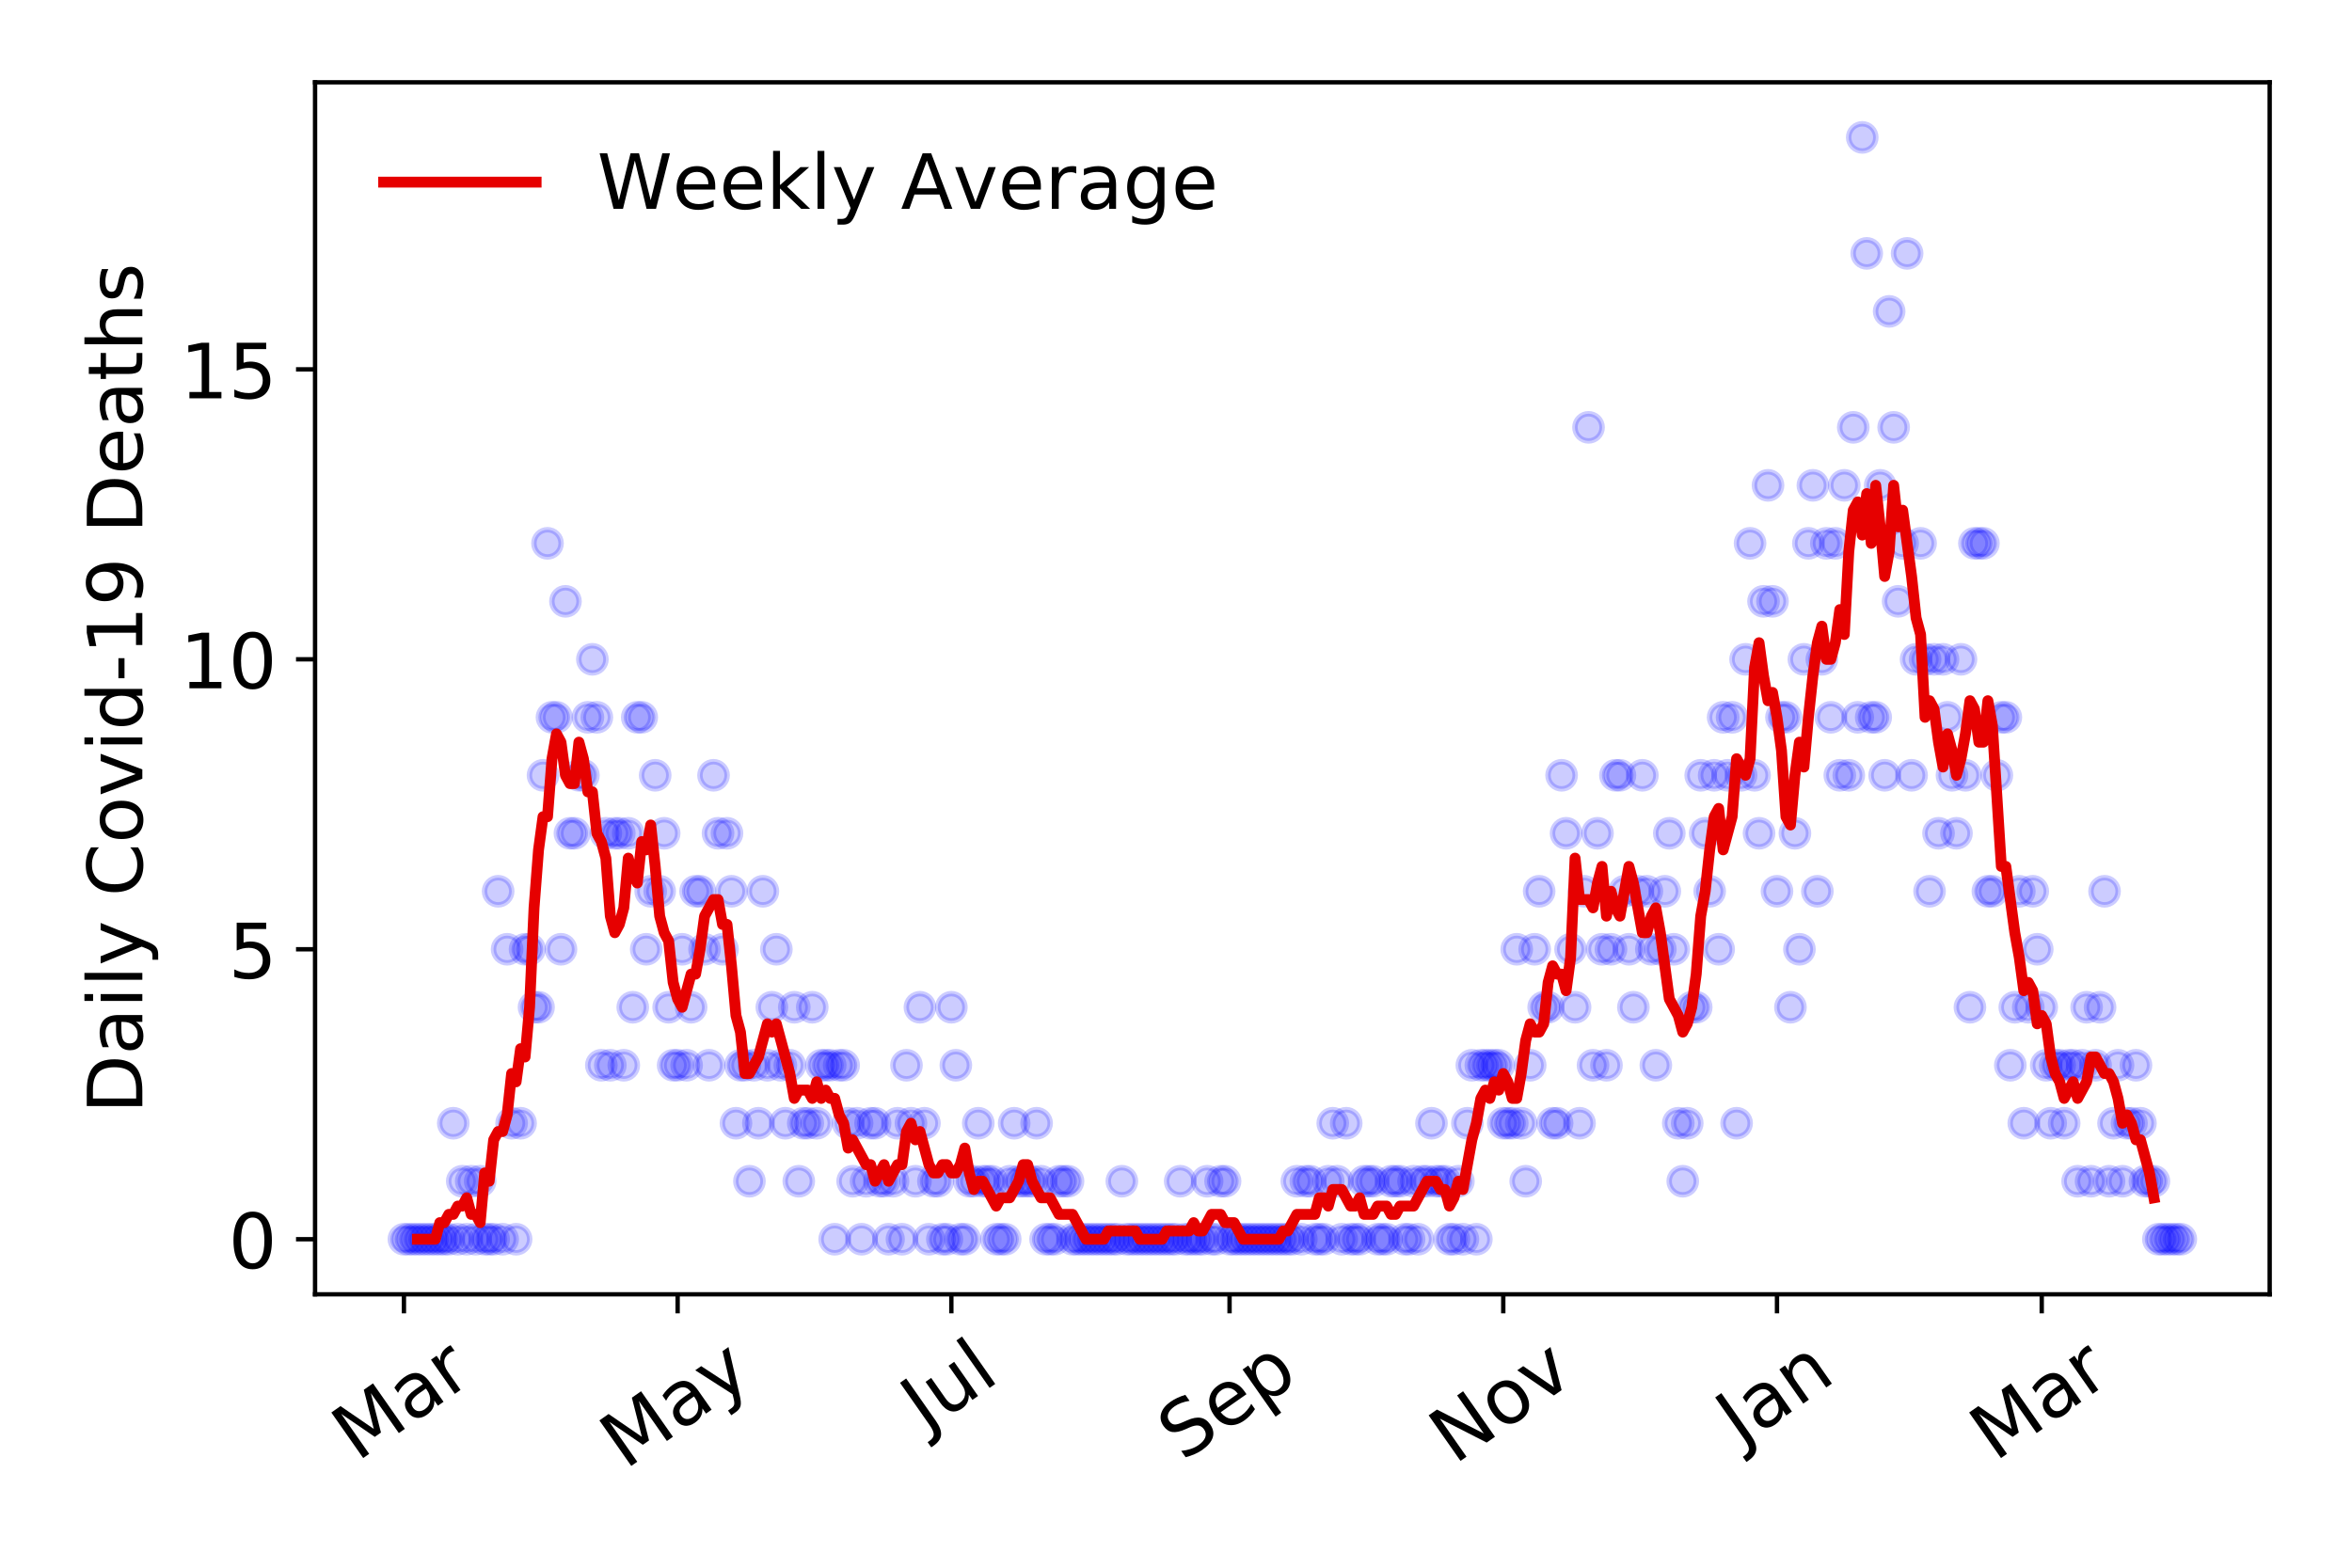 <?xml version="1.0" encoding="utf-8" standalone="no"?>
<!DOCTYPE svg PUBLIC "-//W3C//DTD SVG 1.1//EN"
  "http://www.w3.org/Graphics/SVG/1.1/DTD/svg11.dtd">
<!-- Created with matplotlib (https://matplotlib.org/) -->
<svg height="288pt" version="1.1" viewBox="0 0 432 288" width="432pt" xmlns="http://www.w3.org/2000/svg" xmlns:xlink="http://www.w3.org/1999/xlink">
 <defs>
  <style type="text/css">
*{stroke-linecap:butt;stroke-linejoin:round;}
  </style>
 </defs>
 <g id="figure_1">
  <g id="patch_1">
   <path d="M 0 288 
L 432 288 
L 432 0 
L 0 0 
z
" style="fill:#ffffff;"/>
  </g>
  <g id="axes_1">
   <g id="patch_2">
    <path d="M 57.87 237.778 
L 416.88 237.778 
L 416.88 15.12 
L 57.87 15.12 
z
" style="fill:#ffffff;"/>
   </g>
   <g id="matplotlib.axis_1">
    <g id="xtick_1">
     <g id="line2d_1">
      <defs>
       <path d="M 0 0 
L 0 3.5 
" id="mec34ec957f" style="stroke:#000000;stroke-width:0.8;"/>
      </defs>
      <g>
       <use style="stroke:#000000;stroke-width:0.8;" x="74.189" xlink:href="#mec34ec957f" y="237.778"/>
      </g>
     </g>
     <g id="text_1">
      <!-- Mar -->
      <defs>
       <path d="M 9.812 72.906 
L 24.516 72.906 
L 43.109 23.297 
L 61.812 72.906 
L 76.516 72.906 
L 76.516 0 
L 66.891 0 
L 66.891 64.016 
L 48.094 14.016 
L 38.188 14.016 
L 19.391 64.016 
L 19.391 0 
L 9.812 0 
z
" id="DejaVuSans-77"/>
       <path d="M 34.281 27.484 
Q 23.391 27.484 19.188 25 
Q 14.984 22.516 14.984 16.5 
Q 14.984 11.719 18.141 8.906 
Q 21.297 6.109 26.703 6.109 
Q 34.188 6.109 38.703 11.406 
Q 43.219 16.703 43.219 25.484 
L 43.219 27.484 
z
M 52.203 31.203 
L 52.203 0 
L 43.219 0 
L 43.219 8.297 
Q 40.141 3.328 35.547 0.953 
Q 30.953 -1.422 24.312 -1.422 
Q 15.922 -1.422 10.953 3.297 
Q 6 8.016 6 15.922 
Q 6 25.141 12.172 29.828 
Q 18.359 34.516 30.609 34.516 
L 43.219 34.516 
L 43.219 35.406 
Q 43.219 41.609 39.141 45 
Q 35.062 48.391 27.688 48.391 
Q 23 48.391 18.547 47.266 
Q 14.109 46.141 10.016 43.891 
L 10.016 52.203 
Q 14.938 54.109 19.578 55.047 
Q 24.219 56 28.609 56 
Q 40.484 56 46.344 49.844 
Q 52.203 43.703 52.203 31.203 
z
" id="DejaVuSans-97"/>
       <path d="M 41.109 46.297 
Q 39.594 47.172 37.812 47.578 
Q 36.031 48 33.891 48 
Q 26.266 48 22.188 43.047 
Q 18.109 38.094 18.109 28.812 
L 18.109 0 
L 9.078 0 
L 9.078 54.688 
L 18.109 54.688 
L 18.109 46.188 
Q 20.953 51.172 25.484 53.578 
Q 30.031 56 36.531 56 
Q 37.453 56 38.578 55.875 
Q 39.703 55.766 41.062 55.516 
z
" id="DejaVuSans-114"/>
      </defs>
      <g transform="translate(65.586 268.643)rotate(-35)scale(0.14 -0.14)">
       <use xlink:href="#DejaVuSans-77"/>
       <use x="86.279" xlink:href="#DejaVuSans-97"/>
       <use x="147.559" xlink:href="#DejaVuSans-114"/>
      </g>
     </g>
    </g>
    <g id="xtick_2">
     <g id="line2d_2">
      <g>
       <use style="stroke:#000000;stroke-width:0.8;" x="124.463" xlink:href="#mec34ec957f" y="237.778"/>
      </g>
     </g>
     <g id="text_2">
      <!-- May -->
      <defs>
       <path d="M 32.172 -5.078 
Q 28.375 -14.844 24.75 -17.812 
Q 21.141 -20.797 15.094 -20.797 
L 7.906 -20.797 
L 7.906 -13.281 
L 13.188 -13.281 
Q 16.891 -13.281 18.938 -11.516 
Q 21 -9.766 23.484 -3.219 
L 25.094 0.875 
L 2.984 54.688 
L 12.5 54.688 
L 29.594 11.922 
L 46.688 54.688 
L 56.203 54.688 
z
" id="DejaVuSans-121"/>
      </defs>
      <g transform="translate(114.824 270.094)rotate(-35)scale(0.14 -0.14)">
       <use xlink:href="#DejaVuSans-77"/>
       <use x="86.279" xlink:href="#DejaVuSans-97"/>
       <use x="147.559" xlink:href="#DejaVuSans-121"/>
      </g>
     </g>
    </g>
    <g id="xtick_3">
     <g id="line2d_3">
      <g>
       <use style="stroke:#000000;stroke-width:0.8;" x="174.738" xlink:href="#mec34ec957f" y="237.778"/>
      </g>
     </g>
     <g id="text_3">
      <!-- Jul -->
      <defs>
       <path d="M 9.812 72.906 
L 19.672 72.906 
L 19.672 5.078 
Q 19.672 -8.109 14.672 -14.062 
Q 9.672 -20.016 -1.422 -20.016 
L -5.172 -20.016 
L -5.172 -11.719 
L -2.094 -11.719 
Q 4.438 -11.719 7.125 -8.047 
Q 9.812 -4.391 9.812 5.078 
z
" id="DejaVuSans-74"/>
       <path d="M 8.5 21.578 
L 8.5 54.688 
L 17.484 54.688 
L 17.484 21.922 
Q 17.484 14.156 20.5 10.266 
Q 23.531 6.391 29.594 6.391 
Q 36.859 6.391 41.078 11.031 
Q 45.312 15.672 45.312 23.688 
L 45.312 54.688 
L 54.297 54.688 
L 54.297 0 
L 45.312 0 
L 45.312 8.406 
Q 42.047 3.422 37.719 1 
Q 33.406 -1.422 27.688 -1.422 
Q 18.266 -1.422 13.375 4.438 
Q 8.5 10.297 8.5 21.578 
z
M 31.109 56 
z
" id="DejaVuSans-117"/>
       <path d="M 9.422 75.984 
L 18.406 75.984 
L 18.406 0 
L 9.422 0 
z
" id="DejaVuSans-108"/>
      </defs>
      <g transform="translate(170.035 263.181)rotate(-35)scale(0.14 -0.14)">
       <use xlink:href="#DejaVuSans-74"/>
       <use x="29.492" xlink:href="#DejaVuSans-117"/>
       <use x="92.871" xlink:href="#DejaVuSans-108"/>
      </g>
     </g>
    </g>
    <g id="xtick_4">
     <g id="line2d_4">
      <g>
       <use style="stroke:#000000;stroke-width:0.8;" x="225.837" xlink:href="#mec34ec957f" y="237.778"/>
      </g>
     </g>
     <g id="text_4">
      <!-- Sep -->
      <defs>
       <path d="M 53.516 70.516 
L 53.516 60.891 
Q 47.906 63.578 42.922 64.891 
Q 37.938 66.219 33.297 66.219 
Q 25.25 66.219 20.875 63.094 
Q 16.5 59.969 16.5 54.203 
Q 16.5 49.359 19.406 46.891 
Q 22.312 44.438 30.422 42.922 
L 36.375 41.703 
Q 47.406 39.594 52.656 34.297 
Q 57.906 29 57.906 20.125 
Q 57.906 9.516 50.797 4.047 
Q 43.703 -1.422 29.984 -1.422 
Q 24.812 -1.422 18.969 -0.25 
Q 13.141 0.922 6.891 3.219 
L 6.891 13.375 
Q 12.891 10.016 18.656 8.297 
Q 24.422 6.594 29.984 6.594 
Q 38.422 6.594 43.016 9.906 
Q 47.609 13.234 47.609 19.391 
Q 47.609 24.75 44.312 27.781 
Q 41.016 30.812 33.5 32.328 
L 27.484 33.5 
Q 16.453 35.688 11.516 40.375 
Q 6.594 45.062 6.594 53.422 
Q 6.594 63.094 13.406 68.656 
Q 20.219 74.219 32.172 74.219 
Q 37.312 74.219 42.625 73.281 
Q 47.953 72.359 53.516 70.516 
z
" id="DejaVuSans-83"/>
       <path d="M 56.203 29.594 
L 56.203 25.203 
L 14.891 25.203 
Q 15.484 15.922 20.484 11.062 
Q 25.484 6.203 34.422 6.203 
Q 39.594 6.203 44.453 7.469 
Q 49.312 8.734 54.109 11.281 
L 54.109 2.781 
Q 49.266 0.734 44.188 -0.344 
Q 39.109 -1.422 33.891 -1.422 
Q 20.797 -1.422 13.156 6.188 
Q 5.516 13.812 5.516 26.812 
Q 5.516 40.234 12.766 48.109 
Q 20.016 56 32.328 56 
Q 43.359 56 49.781 48.891 
Q 56.203 41.797 56.203 29.594 
z
M 47.219 32.234 
Q 47.125 39.594 43.094 43.984 
Q 39.062 48.391 32.422 48.391 
Q 24.906 48.391 20.391 44.141 
Q 15.875 39.891 15.188 32.172 
z
" id="DejaVuSans-101"/>
       <path d="M 18.109 8.203 
L 18.109 -20.797 
L 9.078 -20.797 
L 9.078 54.688 
L 18.109 54.688 
L 18.109 46.391 
Q 20.953 51.266 25.266 53.625 
Q 29.594 56 35.594 56 
Q 45.562 56 51.781 48.094 
Q 58.016 40.188 58.016 27.297 
Q 58.016 14.406 51.781 6.484 
Q 45.562 -1.422 35.594 -1.422 
Q 29.594 -1.422 25.266 0.953 
Q 20.953 3.328 18.109 8.203 
z
M 48.688 27.297 
Q 48.688 37.203 44.609 42.844 
Q 40.531 48.484 33.406 48.484 
Q 26.266 48.484 22.188 42.844 
Q 18.109 37.203 18.109 27.297 
Q 18.109 17.391 22.188 11.75 
Q 26.266 6.109 33.406 6.109 
Q 40.531 6.109 44.609 11.75 
Q 48.688 17.391 48.688 27.297 
z
" id="DejaVuSans-112"/>
      </defs>
      <g transform="translate(217.244 268.629)rotate(-35)scale(0.14 -0.14)">
       <use xlink:href="#DejaVuSans-83"/>
       <use x="63.477" xlink:href="#DejaVuSans-101"/>
       <use x="125" xlink:href="#DejaVuSans-112"/>
      </g>
     </g>
    </g>
    <g id="xtick_5">
     <g id="line2d_5">
      <g>
       <use style="stroke:#000000;stroke-width:0.8;" x="276.111" xlink:href="#mec34ec957f" y="237.778"/>
      </g>
     </g>
     <g id="text_5">
      <!-- Nov -->
      <defs>
       <path d="M 9.812 72.906 
L 23.094 72.906 
L 55.422 11.922 
L 55.422 72.906 
L 64.984 72.906 
L 64.984 0 
L 51.703 0 
L 19.391 60.984 
L 19.391 0 
L 9.812 0 
z
" id="DejaVuSans-78"/>
       <path d="M 30.609 48.391 
Q 23.391 48.391 19.188 42.75 
Q 14.984 37.109 14.984 27.297 
Q 14.984 17.484 19.156 11.844 
Q 23.344 6.203 30.609 6.203 
Q 37.797 6.203 41.984 11.859 
Q 46.188 17.531 46.188 27.297 
Q 46.188 37.016 41.984 42.703 
Q 37.797 48.391 30.609 48.391 
z
M 30.609 56 
Q 42.328 56 49.016 48.375 
Q 55.719 40.766 55.719 27.297 
Q 55.719 13.875 49.016 6.219 
Q 42.328 -1.422 30.609 -1.422 
Q 18.844 -1.422 12.172 6.219 
Q 5.516 13.875 5.516 27.297 
Q 5.516 40.766 12.172 48.375 
Q 18.844 56 30.609 56 
z
" id="DejaVuSans-111"/>
       <path d="M 2.984 54.688 
L 12.5 54.688 
L 29.594 8.797 
L 46.688 54.688 
L 56.203 54.688 
L 35.688 0 
L 23.484 0 
z
" id="DejaVuSans-118"/>
      </defs>
      <g transform="translate(267.135 269.166)rotate(-35)scale(0.14 -0.14)">
       <use xlink:href="#DejaVuSans-78"/>
       <use x="74.805" xlink:href="#DejaVuSans-111"/>
       <use x="135.986" xlink:href="#DejaVuSans-118"/>
      </g>
     </g>
    </g>
    <g id="xtick_6">
     <g id="line2d_6">
      <g>
       <use style="stroke:#000000;stroke-width:0.8;" x="326.386" xlink:href="#mec34ec957f" y="237.778"/>
      </g>
     </g>
     <g id="text_6">
      <!-- Jan -->
      <defs>
       <path d="M 54.891 33.016 
L 54.891 0 
L 45.906 0 
L 45.906 32.719 
Q 45.906 40.484 42.875 44.328 
Q 39.844 48.188 33.797 48.188 
Q 26.516 48.188 22.312 43.547 
Q 18.109 38.922 18.109 30.906 
L 18.109 0 
L 9.078 0 
L 9.078 54.688 
L 18.109 54.688 
L 18.109 46.188 
Q 21.344 51.125 25.703 53.562 
Q 30.078 56 35.797 56 
Q 45.219 56 50.047 50.172 
Q 54.891 44.344 54.891 33.016 
z
" id="DejaVuSans-110"/>
      </defs>
      <g transform="translate(319.762 265.871)rotate(-35)scale(0.14 -0.14)">
       <use xlink:href="#DejaVuSans-74"/>
       <use x="29.492" xlink:href="#DejaVuSans-97"/>
       <use x="90.771" xlink:href="#DejaVuSans-110"/>
      </g>
     </g>
    </g>
    <g id="xtick_7">
     <g id="line2d_7">
      <g>
       <use style="stroke:#000000;stroke-width:0.8;" x="375.012" xlink:href="#mec34ec957f" y="237.778"/>
      </g>
     </g>
     <g id="text_7">
      <!-- Mar -->
      <g transform="translate(366.409 268.643)rotate(-35)scale(0.14 -0.14)">
       <use xlink:href="#DejaVuSans-77"/>
       <use x="86.279" xlink:href="#DejaVuSans-97"/>
       <use x="147.559" xlink:href="#DejaVuSans-114"/>
      </g>
     </g>
    </g>
   </g>
   <g id="matplotlib.axis_2">
    <g id="ytick_1">
     <g id="line2d_8">
      <defs>
       <path d="M 0 0 
L -3.5 0 
" id="mf4d39b9d21" style="stroke:#000000;stroke-width:0.8;"/>
      </defs>
      <g>
       <use style="stroke:#000000;stroke-width:0.8;" x="57.87" xlink:href="#mf4d39b9d21" y="227.657"/>
      </g>
     </g>
     <g id="text_8">
      <!-- 0 -->
      <defs>
       <path d="M 31.781 66.406 
Q 24.172 66.406 20.328 58.906 
Q 16.5 51.422 16.5 36.375 
Q 16.5 21.391 20.328 13.891 
Q 24.172 6.391 31.781 6.391 
Q 39.453 6.391 43.281 13.891 
Q 47.125 21.391 47.125 36.375 
Q 47.125 51.422 43.281 58.906 
Q 39.453 66.406 31.781 66.406 
z
M 31.781 74.219 
Q 44.047 74.219 50.516 64.516 
Q 56.984 54.828 56.984 36.375 
Q 56.984 17.969 50.516 8.266 
Q 44.047 -1.422 31.781 -1.422 
Q 19.531 -1.422 13.062 8.266 
Q 6.594 17.969 6.594 36.375 
Q 6.594 54.828 13.062 64.516 
Q 19.531 74.219 31.781 74.219 
z
" id="DejaVuSans-48"/>
      </defs>
      <g transform="translate(41.962 232.976)scale(0.14 -0.14)">
       <use xlink:href="#DejaVuSans-48"/>
      </g>
     </g>
    </g>
    <g id="ytick_2">
     <g id="line2d_9">
      <g>
       <use style="stroke:#000000;stroke-width:0.8;" x="57.87" xlink:href="#mf4d39b9d21" y="174.39"/>
      </g>
     </g>
     <g id="text_9">
      <!-- 5 -->
      <defs>
       <path d="M 10.797 72.906 
L 49.516 72.906 
L 49.516 64.594 
L 19.828 64.594 
L 19.828 46.734 
Q 21.969 47.469 24.109 47.828 
Q 26.266 48.188 28.422 48.188 
Q 40.625 48.188 47.75 41.5 
Q 54.891 34.812 54.891 23.391 
Q 54.891 11.625 47.562 5.094 
Q 40.234 -1.422 26.906 -1.422 
Q 22.312 -1.422 17.547 -0.641 
Q 12.797 0.141 7.719 1.703 
L 7.719 11.625 
Q 12.109 9.234 16.797 8.062 
Q 21.484 6.891 26.703 6.891 
Q 35.156 6.891 40.078 11.328 
Q 45.016 15.766 45.016 23.391 
Q 45.016 31 40.078 35.438 
Q 35.156 39.891 26.703 39.891 
Q 22.75 39.891 18.812 39.016 
Q 14.891 38.141 10.797 36.281 
z
" id="DejaVuSans-53"/>
      </defs>
      <g transform="translate(41.962 179.709)scale(0.14 -0.14)">
       <use xlink:href="#DejaVuSans-53"/>
      </g>
     </g>
    </g>
    <g id="ytick_3">
     <g id="line2d_10">
      <g>
       <use style="stroke:#000000;stroke-width:0.8;" x="57.87" xlink:href="#mf4d39b9d21" y="121.122"/>
      </g>
     </g>
     <g id="text_10">
      <!-- 10 -->
      <defs>
       <path d="M 12.406 8.297 
L 28.516 8.297 
L 28.516 63.922 
L 10.984 60.406 
L 10.984 69.391 
L 28.422 72.906 
L 38.281 72.906 
L 38.281 8.297 
L 54.391 8.297 
L 54.391 0 
L 12.406 0 
z
" id="DejaVuSans-49"/>
      </defs>
      <g transform="translate(33.055 126.441)scale(0.14 -0.14)">
       <use xlink:href="#DejaVuSans-49"/>
       <use x="63.623" xlink:href="#DejaVuSans-48"/>
      </g>
     </g>
    </g>
    <g id="ytick_4">
     <g id="line2d_11">
      <g>
       <use style="stroke:#000000;stroke-width:0.8;" x="57.87" xlink:href="#mf4d39b9d21" y="67.855"/>
      </g>
     </g>
     <g id="text_11">
      <!-- 15 -->
      <g transform="translate(33.055 73.174)scale(0.14 -0.14)">
       <use xlink:href="#DejaVuSans-49"/>
       <use x="63.623" xlink:href="#DejaVuSans-53"/>
      </g>
     </g>
    </g>
    <g id="text_12">
     <!-- Daily Covid-19 Deaths -->
     <defs>
      <path d="M 19.672 64.797 
L 19.672 8.109 
L 31.594 8.109 
Q 46.688 8.109 53.688 14.938 
Q 60.688 21.781 60.688 36.531 
Q 60.688 51.172 53.688 57.984 
Q 46.688 64.797 31.594 64.797 
z
M 9.812 72.906 
L 30.078 72.906 
Q 51.266 72.906 61.172 64.094 
Q 71.094 55.281 71.094 36.531 
Q 71.094 17.672 61.125 8.828 
Q 51.172 0 30.078 0 
L 9.812 0 
z
" id="DejaVuSans-68"/>
      <path d="M 9.422 54.688 
L 18.406 54.688 
L 18.406 0 
L 9.422 0 
z
M 9.422 75.984 
L 18.406 75.984 
L 18.406 64.594 
L 9.422 64.594 
z
" id="DejaVuSans-105"/>
      <path id="DejaVuSans-32"/>
      <path d="M 64.406 67.281 
L 64.406 56.891 
Q 59.422 61.531 53.781 63.812 
Q 48.141 66.109 41.797 66.109 
Q 29.297 66.109 22.656 58.469 
Q 16.016 50.828 16.016 36.375 
Q 16.016 21.969 22.656 14.328 
Q 29.297 6.688 41.797 6.688 
Q 48.141 6.688 53.781 8.984 
Q 59.422 11.281 64.406 15.922 
L 64.406 5.609 
Q 59.234 2.094 53.438 0.328 
Q 47.656 -1.422 41.219 -1.422 
Q 24.656 -1.422 15.125 8.703 
Q 5.609 18.844 5.609 36.375 
Q 5.609 53.953 15.125 64.078 
Q 24.656 74.219 41.219 74.219 
Q 47.75 74.219 53.531 72.484 
Q 59.328 70.75 64.406 67.281 
z
" id="DejaVuSans-67"/>
      <path d="M 45.406 46.391 
L 45.406 75.984 
L 54.391 75.984 
L 54.391 0 
L 45.406 0 
L 45.406 8.203 
Q 42.578 3.328 38.25 0.953 
Q 33.938 -1.422 27.875 -1.422 
Q 17.969 -1.422 11.734 6.484 
Q 5.516 14.406 5.516 27.297 
Q 5.516 40.188 11.734 48.094 
Q 17.969 56 27.875 56 
Q 33.938 56 38.25 53.625 
Q 42.578 51.266 45.406 46.391 
z
M 14.797 27.297 
Q 14.797 17.391 18.875 11.75 
Q 22.953 6.109 30.078 6.109 
Q 37.203 6.109 41.297 11.75 
Q 45.406 17.391 45.406 27.297 
Q 45.406 37.203 41.297 42.844 
Q 37.203 48.484 30.078 48.484 
Q 22.953 48.484 18.875 42.844 
Q 14.797 37.203 14.797 27.297 
z
" id="DejaVuSans-100"/>
      <path d="M 4.891 31.391 
L 31.203 31.391 
L 31.203 23.391 
L 4.891 23.391 
z
" id="DejaVuSans-45"/>
      <path d="M 10.984 1.516 
L 10.984 10.5 
Q 14.703 8.734 18.5 7.812 
Q 22.312 6.891 25.984 6.891 
Q 35.75 6.891 40.891 13.453 
Q 46.047 20.016 46.781 33.406 
Q 43.953 29.203 39.594 26.953 
Q 35.25 24.703 29.984 24.703 
Q 19.047 24.703 12.672 31.312 
Q 6.297 37.938 6.297 49.422 
Q 6.297 60.641 12.938 67.422 
Q 19.578 74.219 30.609 74.219 
Q 43.266 74.219 49.922 64.516 
Q 56.594 54.828 56.594 36.375 
Q 56.594 19.141 48.406 8.859 
Q 40.234 -1.422 26.422 -1.422 
Q 22.703 -1.422 18.891 -0.688 
Q 15.094 0.047 10.984 1.516 
z
M 30.609 32.422 
Q 37.25 32.422 41.125 36.953 
Q 45.016 41.5 45.016 49.422 
Q 45.016 57.281 41.125 61.844 
Q 37.25 66.406 30.609 66.406 
Q 23.969 66.406 20.094 61.844 
Q 16.219 57.281 16.219 49.422 
Q 16.219 41.5 20.094 36.953 
Q 23.969 32.422 30.609 32.422 
z
" id="DejaVuSans-57"/>
      <path d="M 18.312 70.219 
L 18.312 54.688 
L 36.812 54.688 
L 36.812 47.703 
L 18.312 47.703 
L 18.312 18.016 
Q 18.312 11.328 20.141 9.422 
Q 21.969 7.516 27.594 7.516 
L 36.812 7.516 
L 36.812 0 
L 27.594 0 
Q 17.188 0 13.234 3.875 
Q 9.281 7.766 9.281 18.016 
L 9.281 47.703 
L 2.688 47.703 
L 2.688 54.688 
L 9.281 54.688 
L 9.281 70.219 
z
" id="DejaVuSans-116"/>
      <path d="M 54.891 33.016 
L 54.891 0 
L 45.906 0 
L 45.906 32.719 
Q 45.906 40.484 42.875 44.328 
Q 39.844 48.188 33.797 48.188 
Q 26.516 48.188 22.312 43.547 
Q 18.109 38.922 18.109 30.906 
L 18.109 0 
L 9.078 0 
L 9.078 75.984 
L 18.109 75.984 
L 18.109 46.188 
Q 21.344 51.125 25.703 53.562 
Q 30.078 56 35.797 56 
Q 45.219 56 50.047 50.172 
Q 54.891 44.344 54.891 33.016 
z
" id="DejaVuSans-104"/>
      <path d="M 44.281 53.078 
L 44.281 44.578 
Q 40.484 46.531 36.375 47.5 
Q 32.281 48.484 27.875 48.484 
Q 21.188 48.484 17.844 46.438 
Q 14.5 44.391 14.5 40.281 
Q 14.5 37.156 16.891 35.375 
Q 19.281 33.594 26.516 31.984 
L 29.594 31.297 
Q 39.156 29.25 43.188 25.516 
Q 47.219 21.781 47.219 15.094 
Q 47.219 7.469 41.188 3.016 
Q 35.156 -1.422 24.609 -1.422 
Q 20.219 -1.422 15.453 -0.562 
Q 10.688 0.297 5.422 2 
L 5.422 11.281 
Q 10.406 8.688 15.234 7.391 
Q 20.062 6.109 24.812 6.109 
Q 31.156 6.109 34.562 8.281 
Q 37.984 10.453 37.984 14.406 
Q 37.984 18.062 35.516 20.016 
Q 33.062 21.969 24.703 23.781 
L 21.578 24.516 
Q 13.234 26.266 9.516 29.906 
Q 5.812 33.547 5.812 39.891 
Q 5.812 47.609 11.281 51.797 
Q 16.75 56 26.812 56 
Q 31.781 56 36.172 55.266 
Q 40.578 54.547 44.281 53.078 
z
" id="DejaVuSans-115"/>
     </defs>
     <g transform="translate(26.143 204.56)rotate(-90)scale(0.14 -0.14)">
      <use xlink:href="#DejaVuSans-68"/>
      <use x="77.002" xlink:href="#DejaVuSans-97"/>
      <use x="138.281" xlink:href="#DejaVuSans-105"/>
      <use x="166.064" xlink:href="#DejaVuSans-108"/>
      <use x="193.848" xlink:href="#DejaVuSans-121"/>
      <use x="253.027" xlink:href="#DejaVuSans-32"/>
      <use x="284.814" xlink:href="#DejaVuSans-67"/>
      <use x="354.639" xlink:href="#DejaVuSans-111"/>
      <use x="415.82" xlink:href="#DejaVuSans-118"/>
      <use x="475" xlink:href="#DejaVuSans-105"/>
      <use x="502.783" xlink:href="#DejaVuSans-100"/>
      <use x="566.26" xlink:href="#DejaVuSans-45"/>
      <use x="602.344" xlink:href="#DejaVuSans-49"/>
      <use x="665.967" xlink:href="#DejaVuSans-57"/>
      <use x="729.59" xlink:href="#DejaVuSans-32"/>
      <use x="761.377" xlink:href="#DejaVuSans-68"/>
      <use x="838.379" xlink:href="#DejaVuSans-101"/>
      <use x="899.902" xlink:href="#DejaVuSans-97"/>
      <use x="961.182" xlink:href="#DejaVuSans-116"/>
      <use x="1000.391" xlink:href="#DejaVuSans-104"/>
      <use x="1063.77" xlink:href="#DejaVuSans-115"/>
     </g>
    </g>
   </g>
   <g id="line2d_12">
    <defs>
     <path d="M 0 2.5 
C 0.663 2.5 1.299 2.237 1.768 1.768 
C 2.237 1.299 2.5 0.663 2.5 0 
C 2.5 -0.663 2.237 -1.299 1.768 -1.768 
C 1.299 -2.237 0.663 -2.5 0 -2.5 
C -0.663 -2.5 -1.299 -2.237 -1.768 -1.768 
C -2.237 -1.299 -2.5 -0.663 -2.5 0 
C -2.5 0.663 -2.237 1.299 -1.768 1.768 
C -1.299 2.237 -0.663 2.5 0 2.5 
z
" id="m37ec1ad0e0" style="stroke:#0000ff;stroke-opacity:0.2;"/>
    </defs>
    <g clip-path="url(#pfd407635e2)">
     <use style="fill:#0000ff;fill-opacity:0.2;stroke:#0000ff;stroke-opacity:0.2;" x="74.189" xlink:href="#m37ec1ad0e0" y="227.657"/>
     <use style="fill:#0000ff;fill-opacity:0.2;stroke:#0000ff;stroke-opacity:0.2;" x="75.013" xlink:href="#m37ec1ad0e0" y="227.657"/>
     <use style="fill:#0000ff;fill-opacity:0.2;stroke:#0000ff;stroke-opacity:0.2;" x="75.837" xlink:href="#m37ec1ad0e0" y="227.657"/>
     <use style="fill:#0000ff;fill-opacity:0.2;stroke:#0000ff;stroke-opacity:0.2;" x="76.661" xlink:href="#m37ec1ad0e0" y="227.657"/>
     <use style="fill:#0000ff;fill-opacity:0.2;stroke:#0000ff;stroke-opacity:0.2;" x="77.485" xlink:href="#m37ec1ad0e0" y="227.657"/>
     <use style="fill:#0000ff;fill-opacity:0.2;stroke:#0000ff;stroke-opacity:0.2;" x="78.31" xlink:href="#m37ec1ad0e0" y="227.657"/>
     <use style="fill:#0000ff;fill-opacity:0.2;stroke:#0000ff;stroke-opacity:0.2;" x="79.134" xlink:href="#m37ec1ad0e0" y="227.657"/>
     <use style="fill:#0000ff;fill-opacity:0.2;stroke:#0000ff;stroke-opacity:0.2;" x="79.958" xlink:href="#m37ec1ad0e0" y="227.657"/>
     <use style="fill:#0000ff;fill-opacity:0.2;stroke:#0000ff;stroke-opacity:0.2;" x="80.782" xlink:href="#m37ec1ad0e0" y="227.657"/>
     <use style="fill:#0000ff;fill-opacity:0.2;stroke:#0000ff;stroke-opacity:0.2;" x="81.606" xlink:href="#m37ec1ad0e0" y="227.657"/>
     <use style="fill:#0000ff;fill-opacity:0.2;stroke:#0000ff;stroke-opacity:0.2;" x="82.43" xlink:href="#m37ec1ad0e0" y="227.657"/>
     <use style="fill:#0000ff;fill-opacity:0.2;stroke:#0000ff;stroke-opacity:0.2;" x="83.255" xlink:href="#m37ec1ad0e0" y="206.35"/>
     <use style="fill:#0000ff;fill-opacity:0.2;stroke:#0000ff;stroke-opacity:0.2;" x="84.079" xlink:href="#m37ec1ad0e0" y="227.657"/>
     <use style="fill:#0000ff;fill-opacity:0.2;stroke:#0000ff;stroke-opacity:0.2;" x="84.903" xlink:href="#m37ec1ad0e0" y="217.004"/>
     <use style="fill:#0000ff;fill-opacity:0.2;stroke:#0000ff;stroke-opacity:0.2;" x="85.727" xlink:href="#m37ec1ad0e0" y="227.657"/>
     <use style="fill:#0000ff;fill-opacity:0.2;stroke:#0000ff;stroke-opacity:0.2;" x="86.551" xlink:href="#m37ec1ad0e0" y="217.004"/>
     <use style="fill:#0000ff;fill-opacity:0.2;stroke:#0000ff;stroke-opacity:0.2;" x="87.375" xlink:href="#m37ec1ad0e0" y="227.657"/>
     <use style="fill:#0000ff;fill-opacity:0.2;stroke:#0000ff;stroke-opacity:0.2;" x="88.2" xlink:href="#m37ec1ad0e0" y="217.004"/>
     <use style="fill:#0000ff;fill-opacity:0.2;stroke:#0000ff;stroke-opacity:0.2;" x="89.024" xlink:href="#m37ec1ad0e0" y="227.657"/>
     <use style="fill:#0000ff;fill-opacity:0.2;stroke:#0000ff;stroke-opacity:0.2;" x="89.848" xlink:href="#m37ec1ad0e0" y="227.657"/>
     <use style="fill:#0000ff;fill-opacity:0.2;stroke:#0000ff;stroke-opacity:0.2;" x="90.672" xlink:href="#m37ec1ad0e0" y="227.657"/>
     <use style="fill:#0000ff;fill-opacity:0.2;stroke:#0000ff;stroke-opacity:0.2;" x="91.496" xlink:href="#m37ec1ad0e0" y="163.736"/>
     <use style="fill:#0000ff;fill-opacity:0.2;stroke:#0000ff;stroke-opacity:0.2;" x="92.32" xlink:href="#m37ec1ad0e0" y="227.657"/>
     <use style="fill:#0000ff;fill-opacity:0.2;stroke:#0000ff;stroke-opacity:0.2;" x="93.145" xlink:href="#m37ec1ad0e0" y="174.39"/>
     <use style="fill:#0000ff;fill-opacity:0.2;stroke:#0000ff;stroke-opacity:0.2;" x="93.969" xlink:href="#m37ec1ad0e0" y="206.35"/>
     <use style="fill:#0000ff;fill-opacity:0.2;stroke:#0000ff;stroke-opacity:0.2;" x="94.793" xlink:href="#m37ec1ad0e0" y="227.657"/>
     <use style="fill:#0000ff;fill-opacity:0.2;stroke:#0000ff;stroke-opacity:0.2;" x="95.617" xlink:href="#m37ec1ad0e0" y="206.35"/>
     <use style="fill:#0000ff;fill-opacity:0.2;stroke:#0000ff;stroke-opacity:0.2;" x="96.441" xlink:href="#m37ec1ad0e0" y="174.39"/>
     <use style="fill:#0000ff;fill-opacity:0.2;stroke:#0000ff;stroke-opacity:0.2;" x="97.265" xlink:href="#m37ec1ad0e0" y="174.39"/>
     <use style="fill:#0000ff;fill-opacity:0.2;stroke:#0000ff;stroke-opacity:0.2;" x="98.09" xlink:href="#m37ec1ad0e0" y="185.043"/>
     <use style="fill:#0000ff;fill-opacity:0.2;stroke:#0000ff;stroke-opacity:0.2;" x="98.914" xlink:href="#m37ec1ad0e0" y="185.043"/>
     <use style="fill:#0000ff;fill-opacity:0.2;stroke:#0000ff;stroke-opacity:0.2;" x="99.738" xlink:href="#m37ec1ad0e0" y="142.429"/>
     <use style="fill:#0000ff;fill-opacity:0.2;stroke:#0000ff;stroke-opacity:0.2;" x="100.562" xlink:href="#m37ec1ad0e0" y="99.815"/>
     <use style="fill:#0000ff;fill-opacity:0.2;stroke:#0000ff;stroke-opacity:0.2;" x="101.386" xlink:href="#m37ec1ad0e0" y="131.776"/>
     <use style="fill:#0000ff;fill-opacity:0.2;stroke:#0000ff;stroke-opacity:0.2;" x="102.211" xlink:href="#m37ec1ad0e0" y="131.776"/>
     <use style="fill:#0000ff;fill-opacity:0.2;stroke:#0000ff;stroke-opacity:0.2;" x="103.035" xlink:href="#m37ec1ad0e0" y="174.39"/>
     <use style="fill:#0000ff;fill-opacity:0.2;stroke:#0000ff;stroke-opacity:0.2;" x="103.859" xlink:href="#m37ec1ad0e0" y="110.469"/>
     <use style="fill:#0000ff;fill-opacity:0.2;stroke:#0000ff;stroke-opacity:0.2;" x="104.683" xlink:href="#m37ec1ad0e0" y="153.083"/>
     <use style="fill:#0000ff;fill-opacity:0.2;stroke:#0000ff;stroke-opacity:0.2;" x="105.507" xlink:href="#m37ec1ad0e0" y="153.083"/>
     <use style="fill:#0000ff;fill-opacity:0.2;stroke:#0000ff;stroke-opacity:0.2;" x="106.331" xlink:href="#m37ec1ad0e0" y="142.429"/>
     <use style="fill:#0000ff;fill-opacity:0.2;stroke:#0000ff;stroke-opacity:0.2;" x="107.156" xlink:href="#m37ec1ad0e0" y="142.429"/>
     <use style="fill:#0000ff;fill-opacity:0.2;stroke:#0000ff;stroke-opacity:0.2;" x="107.98" xlink:href="#m37ec1ad0e0" y="131.776"/>
     <use style="fill:#0000ff;fill-opacity:0.2;stroke:#0000ff;stroke-opacity:0.2;" x="108.804" xlink:href="#m37ec1ad0e0" y="121.122"/>
     <use style="fill:#0000ff;fill-opacity:0.2;stroke:#0000ff;stroke-opacity:0.2;" x="109.628" xlink:href="#m37ec1ad0e0" y="131.776"/>
     <use style="fill:#0000ff;fill-opacity:0.2;stroke:#0000ff;stroke-opacity:0.2;" x="110.452" xlink:href="#m37ec1ad0e0" y="195.697"/>
     <use style="fill:#0000ff;fill-opacity:0.2;stroke:#0000ff;stroke-opacity:0.2;" x="111.276" xlink:href="#m37ec1ad0e0" y="153.083"/>
     <use style="fill:#0000ff;fill-opacity:0.2;stroke:#0000ff;stroke-opacity:0.2;" x="112.101" xlink:href="#m37ec1ad0e0" y="195.697"/>
     <use style="fill:#0000ff;fill-opacity:0.2;stroke:#0000ff;stroke-opacity:0.2;" x="112.925" xlink:href="#m37ec1ad0e0" y="153.083"/>
     <use style="fill:#0000ff;fill-opacity:0.2;stroke:#0000ff;stroke-opacity:0.2;" x="113.749" xlink:href="#m37ec1ad0e0" y="153.083"/>
     <use style="fill:#0000ff;fill-opacity:0.2;stroke:#0000ff;stroke-opacity:0.2;" x="114.573" xlink:href="#m37ec1ad0e0" y="195.697"/>
     <use style="fill:#0000ff;fill-opacity:0.2;stroke:#0000ff;stroke-opacity:0.2;" x="115.397" xlink:href="#m37ec1ad0e0" y="153.083"/>
     <use style="fill:#0000ff;fill-opacity:0.2;stroke:#0000ff;stroke-opacity:0.2;" x="116.221" xlink:href="#m37ec1ad0e0" y="185.043"/>
     <use style="fill:#0000ff;fill-opacity:0.2;stroke:#0000ff;stroke-opacity:0.2;" x="117.046" xlink:href="#m37ec1ad0e0" y="131.776"/>
     <use style="fill:#0000ff;fill-opacity:0.2;stroke:#0000ff;stroke-opacity:0.2;" x="117.87" xlink:href="#m37ec1ad0e0" y="131.776"/>
     <use style="fill:#0000ff;fill-opacity:0.2;stroke:#0000ff;stroke-opacity:0.2;" x="118.694" xlink:href="#m37ec1ad0e0" y="174.39"/>
     <use style="fill:#0000ff;fill-opacity:0.2;stroke:#0000ff;stroke-opacity:0.2;" x="119.518" xlink:href="#m37ec1ad0e0" y="163.736"/>
     <use style="fill:#0000ff;fill-opacity:0.2;stroke:#0000ff;stroke-opacity:0.2;" x="120.342" xlink:href="#m37ec1ad0e0" y="142.429"/>
     <use style="fill:#0000ff;fill-opacity:0.2;stroke:#0000ff;stroke-opacity:0.2;" x="121.167" xlink:href="#m37ec1ad0e0" y="163.736"/>
     <use style="fill:#0000ff;fill-opacity:0.2;stroke:#0000ff;stroke-opacity:0.2;" x="121.991" xlink:href="#m37ec1ad0e0" y="153.083"/>
     <use style="fill:#0000ff;fill-opacity:0.2;stroke:#0000ff;stroke-opacity:0.2;" x="122.815" xlink:href="#m37ec1ad0e0" y="185.043"/>
     <use style="fill:#0000ff;fill-opacity:0.2;stroke:#0000ff;stroke-opacity:0.2;" x="123.639" xlink:href="#m37ec1ad0e0" y="195.697"/>
     <use style="fill:#0000ff;fill-opacity:0.2;stroke:#0000ff;stroke-opacity:0.2;" x="124.463" xlink:href="#m37ec1ad0e0" y="195.697"/>
     <use style="fill:#0000ff;fill-opacity:0.2;stroke:#0000ff;stroke-opacity:0.2;" x="125.287" xlink:href="#m37ec1ad0e0" y="174.39"/>
     <use style="fill:#0000ff;fill-opacity:0.2;stroke:#0000ff;stroke-opacity:0.2;" x="126.112" xlink:href="#m37ec1ad0e0" y="195.697"/>
     <use style="fill:#0000ff;fill-opacity:0.2;stroke:#0000ff;stroke-opacity:0.2;" x="126.936" xlink:href="#m37ec1ad0e0" y="185.043"/>
     <use style="fill:#0000ff;fill-opacity:0.2;stroke:#0000ff;stroke-opacity:0.2;" x="127.76" xlink:href="#m37ec1ad0e0" y="163.736"/>
     <use style="fill:#0000ff;fill-opacity:0.2;stroke:#0000ff;stroke-opacity:0.2;" x="128.584" xlink:href="#m37ec1ad0e0" y="163.736"/>
     <use style="fill:#0000ff;fill-opacity:0.2;stroke:#0000ff;stroke-opacity:0.2;" x="129.408" xlink:href="#m37ec1ad0e0" y="174.39"/>
     <use style="fill:#0000ff;fill-opacity:0.2;stroke:#0000ff;stroke-opacity:0.2;" x="130.232" xlink:href="#m37ec1ad0e0" y="195.697"/>
     <use style="fill:#0000ff;fill-opacity:0.2;stroke:#0000ff;stroke-opacity:0.2;" x="131.057" xlink:href="#m37ec1ad0e0" y="142.429"/>
     <use style="fill:#0000ff;fill-opacity:0.2;stroke:#0000ff;stroke-opacity:0.2;" x="131.881" xlink:href="#m37ec1ad0e0" y="153.083"/>
     <use style="fill:#0000ff;fill-opacity:0.2;stroke:#0000ff;stroke-opacity:0.2;" x="132.705" xlink:href="#m37ec1ad0e0" y="174.39"/>
     <use style="fill:#0000ff;fill-opacity:0.2;stroke:#0000ff;stroke-opacity:0.2;" x="133.529" xlink:href="#m37ec1ad0e0" y="153.083"/>
     <use style="fill:#0000ff;fill-opacity:0.2;stroke:#0000ff;stroke-opacity:0.2;" x="134.353" xlink:href="#m37ec1ad0e0" y="163.736"/>
     <use style="fill:#0000ff;fill-opacity:0.2;stroke:#0000ff;stroke-opacity:0.2;" x="135.177" xlink:href="#m37ec1ad0e0" y="206.35"/>
     <use style="fill:#0000ff;fill-opacity:0.2;stroke:#0000ff;stroke-opacity:0.2;" x="136.002" xlink:href="#m37ec1ad0e0" y="195.697"/>
     <use style="fill:#0000ff;fill-opacity:0.2;stroke:#0000ff;stroke-opacity:0.2;" x="136.826" xlink:href="#m37ec1ad0e0" y="195.697"/>
     <use style="fill:#0000ff;fill-opacity:0.2;stroke:#0000ff;stroke-opacity:0.2;" x="137.65" xlink:href="#m37ec1ad0e0" y="217.004"/>
     <use style="fill:#0000ff;fill-opacity:0.2;stroke:#0000ff;stroke-opacity:0.2;" x="138.474" xlink:href="#m37ec1ad0e0" y="195.697"/>
     <use style="fill:#0000ff;fill-opacity:0.2;stroke:#0000ff;stroke-opacity:0.2;" x="139.298" xlink:href="#m37ec1ad0e0" y="206.35"/>
     <use style="fill:#0000ff;fill-opacity:0.2;stroke:#0000ff;stroke-opacity:0.2;" x="140.123" xlink:href="#m37ec1ad0e0" y="163.736"/>
     <use style="fill:#0000ff;fill-opacity:0.2;stroke:#0000ff;stroke-opacity:0.2;" x="140.947" xlink:href="#m37ec1ad0e0" y="195.697"/>
     <use style="fill:#0000ff;fill-opacity:0.2;stroke:#0000ff;stroke-opacity:0.2;" x="141.771" xlink:href="#m37ec1ad0e0" y="185.043"/>
     <use style="fill:#0000ff;fill-opacity:0.2;stroke:#0000ff;stroke-opacity:0.2;" x="142.595" xlink:href="#m37ec1ad0e0" y="174.39"/>
     <use style="fill:#0000ff;fill-opacity:0.2;stroke:#0000ff;stroke-opacity:0.2;" x="143.419" xlink:href="#m37ec1ad0e0" y="195.697"/>
     <use style="fill:#0000ff;fill-opacity:0.2;stroke:#0000ff;stroke-opacity:0.2;" x="144.243" xlink:href="#m37ec1ad0e0" y="206.35"/>
     <use style="fill:#0000ff;fill-opacity:0.2;stroke:#0000ff;stroke-opacity:0.2;" x="145.068" xlink:href="#m37ec1ad0e0" y="195.697"/>
     <use style="fill:#0000ff;fill-opacity:0.2;stroke:#0000ff;stroke-opacity:0.2;" x="145.892" xlink:href="#m37ec1ad0e0" y="185.043"/>
     <use style="fill:#0000ff;fill-opacity:0.2;stroke:#0000ff;stroke-opacity:0.2;" x="146.716" xlink:href="#m37ec1ad0e0" y="217.004"/>
     <use style="fill:#0000ff;fill-opacity:0.2;stroke:#0000ff;stroke-opacity:0.2;" x="147.54" xlink:href="#m37ec1ad0e0" y="206.35"/>
     <use style="fill:#0000ff;fill-opacity:0.2;stroke:#0000ff;stroke-opacity:0.2;" x="148.364" xlink:href="#m37ec1ad0e0" y="206.35"/>
     <use style="fill:#0000ff;fill-opacity:0.2;stroke:#0000ff;stroke-opacity:0.2;" x="149.188" xlink:href="#m37ec1ad0e0" y="185.043"/>
     <use style="fill:#0000ff;fill-opacity:0.2;stroke:#0000ff;stroke-opacity:0.2;" x="150.013" xlink:href="#m37ec1ad0e0" y="206.35"/>
     <use style="fill:#0000ff;fill-opacity:0.2;stroke:#0000ff;stroke-opacity:0.2;" x="150.837" xlink:href="#m37ec1ad0e0" y="195.697"/>
     <use style="fill:#0000ff;fill-opacity:0.2;stroke:#0000ff;stroke-opacity:0.2;" x="151.661" xlink:href="#m37ec1ad0e0" y="195.697"/>
     <use style="fill:#0000ff;fill-opacity:0.2;stroke:#0000ff;stroke-opacity:0.2;" x="152.485" xlink:href="#m37ec1ad0e0" y="195.697"/>
     <use style="fill:#0000ff;fill-opacity:0.2;stroke:#0000ff;stroke-opacity:0.2;" x="153.309" xlink:href="#m37ec1ad0e0" y="227.657"/>
     <use style="fill:#0000ff;fill-opacity:0.2;stroke:#0000ff;stroke-opacity:0.2;" x="154.133" xlink:href="#m37ec1ad0e0" y="195.697"/>
     <use style="fill:#0000ff;fill-opacity:0.2;stroke:#0000ff;stroke-opacity:0.2;" x="154.958" xlink:href="#m37ec1ad0e0" y="195.697"/>
     <use style="fill:#0000ff;fill-opacity:0.2;stroke:#0000ff;stroke-opacity:0.2;" x="155.782" xlink:href="#m37ec1ad0e0" y="206.35"/>
     <use style="fill:#0000ff;fill-opacity:0.2;stroke:#0000ff;stroke-opacity:0.2;" x="156.606" xlink:href="#m37ec1ad0e0" y="217.004"/>
     <use style="fill:#0000ff;fill-opacity:0.2;stroke:#0000ff;stroke-opacity:0.2;" x="157.43" xlink:href="#m37ec1ad0e0" y="206.35"/>
     <use style="fill:#0000ff;fill-opacity:0.2;stroke:#0000ff;stroke-opacity:0.2;" x="158.254" xlink:href="#m37ec1ad0e0" y="227.657"/>
     <use style="fill:#0000ff;fill-opacity:0.2;stroke:#0000ff;stroke-opacity:0.2;" x="159.079" xlink:href="#m37ec1ad0e0" y="217.004"/>
     <use style="fill:#0000ff;fill-opacity:0.2;stroke:#0000ff;stroke-opacity:0.2;" x="159.903" xlink:href="#m37ec1ad0e0" y="206.35"/>
     <use style="fill:#0000ff;fill-opacity:0.2;stroke:#0000ff;stroke-opacity:0.2;" x="160.727" xlink:href="#m37ec1ad0e0" y="206.35"/>
     <use style="fill:#0000ff;fill-opacity:0.2;stroke:#0000ff;stroke-opacity:0.2;" x="161.551" xlink:href="#m37ec1ad0e0" y="217.004"/>
     <use style="fill:#0000ff;fill-opacity:0.2;stroke:#0000ff;stroke-opacity:0.2;" x="162.375" xlink:href="#m37ec1ad0e0" y="217.004"/>
     <use style="fill:#0000ff;fill-opacity:0.2;stroke:#0000ff;stroke-opacity:0.2;" x="163.199" xlink:href="#m37ec1ad0e0" y="227.657"/>
     <use style="fill:#0000ff;fill-opacity:0.2;stroke:#0000ff;stroke-opacity:0.2;" x="164.024" xlink:href="#m37ec1ad0e0" y="217.004"/>
     <use style="fill:#0000ff;fill-opacity:0.2;stroke:#0000ff;stroke-opacity:0.2;" x="164.848" xlink:href="#m37ec1ad0e0" y="206.35"/>
     <use style="fill:#0000ff;fill-opacity:0.2;stroke:#0000ff;stroke-opacity:0.2;" x="165.672" xlink:href="#m37ec1ad0e0" y="227.657"/>
     <use style="fill:#0000ff;fill-opacity:0.2;stroke:#0000ff;stroke-opacity:0.2;" x="166.496" xlink:href="#m37ec1ad0e0" y="195.697"/>
     <use style="fill:#0000ff;fill-opacity:0.2;stroke:#0000ff;stroke-opacity:0.2;" x="167.32" xlink:href="#m37ec1ad0e0" y="206.35"/>
     <use style="fill:#0000ff;fill-opacity:0.2;stroke:#0000ff;stroke-opacity:0.2;" x="168.144" xlink:href="#m37ec1ad0e0" y="217.004"/>
     <use style="fill:#0000ff;fill-opacity:0.2;stroke:#0000ff;stroke-opacity:0.2;" x="168.969" xlink:href="#m37ec1ad0e0" y="185.043"/>
     <use style="fill:#0000ff;fill-opacity:0.2;stroke:#0000ff;stroke-opacity:0.2;" x="169.793" xlink:href="#m37ec1ad0e0" y="206.35"/>
     <use style="fill:#0000ff;fill-opacity:0.2;stroke:#0000ff;stroke-opacity:0.2;" x="170.617" xlink:href="#m37ec1ad0e0" y="227.657"/>
     <use style="fill:#0000ff;fill-opacity:0.2;stroke:#0000ff;stroke-opacity:0.2;" x="171.441" xlink:href="#m37ec1ad0e0" y="217.004"/>
     <use style="fill:#0000ff;fill-opacity:0.2;stroke:#0000ff;stroke-opacity:0.2;" x="172.265" xlink:href="#m37ec1ad0e0" y="217.004"/>
     <use style="fill:#0000ff;fill-opacity:0.2;stroke:#0000ff;stroke-opacity:0.2;" x="173.089" xlink:href="#m37ec1ad0e0" y="227.657"/>
     <use style="fill:#0000ff;fill-opacity:0.2;stroke:#0000ff;stroke-opacity:0.2;" x="173.914" xlink:href="#m37ec1ad0e0" y="227.657"/>
     <use style="fill:#0000ff;fill-opacity:0.2;stroke:#0000ff;stroke-opacity:0.2;" x="174.738" xlink:href="#m37ec1ad0e0" y="185.043"/>
     <use style="fill:#0000ff;fill-opacity:0.2;stroke:#0000ff;stroke-opacity:0.2;" x="175.562" xlink:href="#m37ec1ad0e0" y="195.697"/>
     <use style="fill:#0000ff;fill-opacity:0.2;stroke:#0000ff;stroke-opacity:0.2;" x="176.386" xlink:href="#m37ec1ad0e0" y="227.657"/>
     <use style="fill:#0000ff;fill-opacity:0.2;stroke:#0000ff;stroke-opacity:0.2;" x="177.21" xlink:href="#m37ec1ad0e0" y="227.657"/>
     <use style="fill:#0000ff;fill-opacity:0.2;stroke:#0000ff;stroke-opacity:0.2;" x="178.035" xlink:href="#m37ec1ad0e0" y="217.004"/>
     <use style="fill:#0000ff;fill-opacity:0.2;stroke:#0000ff;stroke-opacity:0.2;" x="178.859" xlink:href="#m37ec1ad0e0" y="217.004"/>
     <use style="fill:#0000ff;fill-opacity:0.2;stroke:#0000ff;stroke-opacity:0.2;" x="179.683" xlink:href="#m37ec1ad0e0" y="206.35"/>
     <use style="fill:#0000ff;fill-opacity:0.2;stroke:#0000ff;stroke-opacity:0.2;" x="180.507" xlink:href="#m37ec1ad0e0" y="217.004"/>
     <use style="fill:#0000ff;fill-opacity:0.2;stroke:#0000ff;stroke-opacity:0.2;" x="181.331" xlink:href="#m37ec1ad0e0" y="217.004"/>
     <use style="fill:#0000ff;fill-opacity:0.2;stroke:#0000ff;stroke-opacity:0.2;" x="182.155" xlink:href="#m37ec1ad0e0" y="217.004"/>
     <use style="fill:#0000ff;fill-opacity:0.2;stroke:#0000ff;stroke-opacity:0.2;" x="182.98" xlink:href="#m37ec1ad0e0" y="227.657"/>
     <use style="fill:#0000ff;fill-opacity:0.2;stroke:#0000ff;stroke-opacity:0.2;" x="183.804" xlink:href="#m37ec1ad0e0" y="227.657"/>
     <use style="fill:#0000ff;fill-opacity:0.2;stroke:#0000ff;stroke-opacity:0.2;" x="184.628" xlink:href="#m37ec1ad0e0" y="227.657"/>
     <use style="fill:#0000ff;fill-opacity:0.2;stroke:#0000ff;stroke-opacity:0.2;" x="185.452" xlink:href="#m37ec1ad0e0" y="217.004"/>
     <use style="fill:#0000ff;fill-opacity:0.2;stroke:#0000ff;stroke-opacity:0.2;" x="186.276" xlink:href="#m37ec1ad0e0" y="206.35"/>
     <use style="fill:#0000ff;fill-opacity:0.2;stroke:#0000ff;stroke-opacity:0.2;" x="187.1" xlink:href="#m37ec1ad0e0" y="217.004"/>
     <use style="fill:#0000ff;fill-opacity:0.2;stroke:#0000ff;stroke-opacity:0.2;" x="187.925" xlink:href="#m37ec1ad0e0" y="217.004"/>
     <use style="fill:#0000ff;fill-opacity:0.2;stroke:#0000ff;stroke-opacity:0.2;" x="188.749" xlink:href="#m37ec1ad0e0" y="217.004"/>
     <use style="fill:#0000ff;fill-opacity:0.2;stroke:#0000ff;stroke-opacity:0.2;" x="189.573" xlink:href="#m37ec1ad0e0" y="217.004"/>
     <use style="fill:#0000ff;fill-opacity:0.2;stroke:#0000ff;stroke-opacity:0.2;" x="190.397" xlink:href="#m37ec1ad0e0" y="206.35"/>
     <use style="fill:#0000ff;fill-opacity:0.2;stroke:#0000ff;stroke-opacity:0.2;" x="191.221" xlink:href="#m37ec1ad0e0" y="217.004"/>
     <use style="fill:#0000ff;fill-opacity:0.2;stroke:#0000ff;stroke-opacity:0.2;" x="192.045" xlink:href="#m37ec1ad0e0" y="227.657"/>
     <use style="fill:#0000ff;fill-opacity:0.2;stroke:#0000ff;stroke-opacity:0.2;" x="192.87" xlink:href="#m37ec1ad0e0" y="227.657"/>
     <use style="fill:#0000ff;fill-opacity:0.2;stroke:#0000ff;stroke-opacity:0.2;" x="193.694" xlink:href="#m37ec1ad0e0" y="227.657"/>
     <use style="fill:#0000ff;fill-opacity:0.2;stroke:#0000ff;stroke-opacity:0.2;" x="194.518" xlink:href="#m37ec1ad0e0" y="217.004"/>
     <use style="fill:#0000ff;fill-opacity:0.2;stroke:#0000ff;stroke-opacity:0.2;" x="195.342" xlink:href="#m37ec1ad0e0" y="217.004"/>
     <use style="fill:#0000ff;fill-opacity:0.2;stroke:#0000ff;stroke-opacity:0.2;" x="196.166" xlink:href="#m37ec1ad0e0" y="217.004"/>
     <use style="fill:#0000ff;fill-opacity:0.2;stroke:#0000ff;stroke-opacity:0.2;" x="196.99" xlink:href="#m37ec1ad0e0" y="227.657"/>
     <use style="fill:#0000ff;fill-opacity:0.2;stroke:#0000ff;stroke-opacity:0.2;" x="197.815" xlink:href="#m37ec1ad0e0" y="227.657"/>
     <use style="fill:#0000ff;fill-opacity:0.2;stroke:#0000ff;stroke-opacity:0.2;" x="198.639" xlink:href="#m37ec1ad0e0" y="227.657"/>
     <use style="fill:#0000ff;fill-opacity:0.2;stroke:#0000ff;stroke-opacity:0.2;" x="199.463" xlink:href="#m37ec1ad0e0" y="227.657"/>
     <use style="fill:#0000ff;fill-opacity:0.2;stroke:#0000ff;stroke-opacity:0.2;" x="200.287" xlink:href="#m37ec1ad0e0" y="227.657"/>
     <use style="fill:#0000ff;fill-opacity:0.2;stroke:#0000ff;stroke-opacity:0.2;" x="201.111" xlink:href="#m37ec1ad0e0" y="227.657"/>
     <use style="fill:#0000ff;fill-opacity:0.2;stroke:#0000ff;stroke-opacity:0.2;" x="201.936" xlink:href="#m37ec1ad0e0" y="227.657"/>
     <use style="fill:#0000ff;fill-opacity:0.2;stroke:#0000ff;stroke-opacity:0.2;" x="202.76" xlink:href="#m37ec1ad0e0" y="227.657"/>
     <use style="fill:#0000ff;fill-opacity:0.2;stroke:#0000ff;stroke-opacity:0.2;" x="203.584" xlink:href="#m37ec1ad0e0" y="227.657"/>
     <use style="fill:#0000ff;fill-opacity:0.2;stroke:#0000ff;stroke-opacity:0.2;" x="204.408" xlink:href="#m37ec1ad0e0" y="227.657"/>
     <use style="fill:#0000ff;fill-opacity:0.2;stroke:#0000ff;stroke-opacity:0.2;" x="205.232" xlink:href="#m37ec1ad0e0" y="227.657"/>
     <use style="fill:#0000ff;fill-opacity:0.2;stroke:#0000ff;stroke-opacity:0.2;" x="206.056" xlink:href="#m37ec1ad0e0" y="217.004"/>
     <use style="fill:#0000ff;fill-opacity:0.2;stroke:#0000ff;stroke-opacity:0.2;" x="206.881" xlink:href="#m37ec1ad0e0" y="227.657"/>
     <use style="fill:#0000ff;fill-opacity:0.2;stroke:#0000ff;stroke-opacity:0.2;" x="207.705" xlink:href="#m37ec1ad0e0" y="227.657"/>
     <use style="fill:#0000ff;fill-opacity:0.2;stroke:#0000ff;stroke-opacity:0.2;" x="208.529" xlink:href="#m37ec1ad0e0" y="227.657"/>
     <use style="fill:#0000ff;fill-opacity:0.2;stroke:#0000ff;stroke-opacity:0.2;" x="209.353" xlink:href="#m37ec1ad0e0" y="227.657"/>
     <use style="fill:#0000ff;fill-opacity:0.2;stroke:#0000ff;stroke-opacity:0.2;" x="210.177" xlink:href="#m37ec1ad0e0" y="227.657"/>
     <use style="fill:#0000ff;fill-opacity:0.2;stroke:#0000ff;stroke-opacity:0.2;" x="211.001" xlink:href="#m37ec1ad0e0" y="227.657"/>
     <use style="fill:#0000ff;fill-opacity:0.2;stroke:#0000ff;stroke-opacity:0.2;" x="211.826" xlink:href="#m37ec1ad0e0" y="227.657"/>
     <use style="fill:#0000ff;fill-opacity:0.2;stroke:#0000ff;stroke-opacity:0.2;" x="212.65" xlink:href="#m37ec1ad0e0" y="227.657"/>
     <use style="fill:#0000ff;fill-opacity:0.2;stroke:#0000ff;stroke-opacity:0.2;" x="213.474" xlink:href="#m37ec1ad0e0" y="227.657"/>
     <use style="fill:#0000ff;fill-opacity:0.2;stroke:#0000ff;stroke-opacity:0.2;" x="214.298" xlink:href="#m37ec1ad0e0" y="227.657"/>
     <use style="fill:#0000ff;fill-opacity:0.2;stroke:#0000ff;stroke-opacity:0.2;" x="215.122" xlink:href="#m37ec1ad0e0" y="227.657"/>
     <use style="fill:#0000ff;fill-opacity:0.2;stroke:#0000ff;stroke-opacity:0.2;" x="215.946" xlink:href="#m37ec1ad0e0" y="227.657"/>
     <use style="fill:#0000ff;fill-opacity:0.2;stroke:#0000ff;stroke-opacity:0.2;" x="216.771" xlink:href="#m37ec1ad0e0" y="217.004"/>
     <use style="fill:#0000ff;fill-opacity:0.2;stroke:#0000ff;stroke-opacity:0.2;" x="217.595" xlink:href="#m37ec1ad0e0" y="227.657"/>
     <use style="fill:#0000ff;fill-opacity:0.2;stroke:#0000ff;stroke-opacity:0.2;" x="218.419" xlink:href="#m37ec1ad0e0" y="227.657"/>
     <use style="fill:#0000ff;fill-opacity:0.2;stroke:#0000ff;stroke-opacity:0.2;" x="219.243" xlink:href="#m37ec1ad0e0" y="227.657"/>
     <use style="fill:#0000ff;fill-opacity:0.2;stroke:#0000ff;stroke-opacity:0.2;" x="220.067" xlink:href="#m37ec1ad0e0" y="227.657"/>
     <use style="fill:#0000ff;fill-opacity:0.2;stroke:#0000ff;stroke-opacity:0.2;" x="220.892" xlink:href="#m37ec1ad0e0" y="227.657"/>
     <use style="fill:#0000ff;fill-opacity:0.2;stroke:#0000ff;stroke-opacity:0.2;" x="221.716" xlink:href="#m37ec1ad0e0" y="217.004"/>
     <use style="fill:#0000ff;fill-opacity:0.2;stroke:#0000ff;stroke-opacity:0.2;" x="222.54" xlink:href="#m37ec1ad0e0" y="227.657"/>
     <use style="fill:#0000ff;fill-opacity:0.2;stroke:#0000ff;stroke-opacity:0.2;" x="223.364" xlink:href="#m37ec1ad0e0" y="227.657"/>
     <use style="fill:#0000ff;fill-opacity:0.2;stroke:#0000ff;stroke-opacity:0.2;" x="224.188" xlink:href="#m37ec1ad0e0" y="217.004"/>
     <use style="fill:#0000ff;fill-opacity:0.2;stroke:#0000ff;stroke-opacity:0.2;" x="225.012" xlink:href="#m37ec1ad0e0" y="217.004"/>
     <use style="fill:#0000ff;fill-opacity:0.2;stroke:#0000ff;stroke-opacity:0.2;" x="225.837" xlink:href="#m37ec1ad0e0" y="227.657"/>
     <use style="fill:#0000ff;fill-opacity:0.2;stroke:#0000ff;stroke-opacity:0.2;" x="226.661" xlink:href="#m37ec1ad0e0" y="227.657"/>
     <use style="fill:#0000ff;fill-opacity:0.2;stroke:#0000ff;stroke-opacity:0.2;" x="227.485" xlink:href="#m37ec1ad0e0" y="227.657"/>
     <use style="fill:#0000ff;fill-opacity:0.2;stroke:#0000ff;stroke-opacity:0.2;" x="228.309" xlink:href="#m37ec1ad0e0" y="227.657"/>
     <use style="fill:#0000ff;fill-opacity:0.2;stroke:#0000ff;stroke-opacity:0.2;" x="229.133" xlink:href="#m37ec1ad0e0" y="227.657"/>
     <use style="fill:#0000ff;fill-opacity:0.2;stroke:#0000ff;stroke-opacity:0.2;" x="229.957" xlink:href="#m37ec1ad0e0" y="227.657"/>
     <use style="fill:#0000ff;fill-opacity:0.2;stroke:#0000ff;stroke-opacity:0.2;" x="230.782" xlink:href="#m37ec1ad0e0" y="227.657"/>
     <use style="fill:#0000ff;fill-opacity:0.2;stroke:#0000ff;stroke-opacity:0.2;" x="231.606" xlink:href="#m37ec1ad0e0" y="227.657"/>
     <use style="fill:#0000ff;fill-opacity:0.2;stroke:#0000ff;stroke-opacity:0.2;" x="232.43" xlink:href="#m37ec1ad0e0" y="227.657"/>
     <use style="fill:#0000ff;fill-opacity:0.2;stroke:#0000ff;stroke-opacity:0.2;" x="233.254" xlink:href="#m37ec1ad0e0" y="227.657"/>
     <use style="fill:#0000ff;fill-opacity:0.2;stroke:#0000ff;stroke-opacity:0.2;" x="234.078" xlink:href="#m37ec1ad0e0" y="227.657"/>
     <use style="fill:#0000ff;fill-opacity:0.2;stroke:#0000ff;stroke-opacity:0.2;" x="234.902" xlink:href="#m37ec1ad0e0" y="227.657"/>
     <use style="fill:#0000ff;fill-opacity:0.2;stroke:#0000ff;stroke-opacity:0.2;" x="235.727" xlink:href="#m37ec1ad0e0" y="227.657"/>
     <use style="fill:#0000ff;fill-opacity:0.2;stroke:#0000ff;stroke-opacity:0.2;" x="236.551" xlink:href="#m37ec1ad0e0" y="227.657"/>
     <use style="fill:#0000ff;fill-opacity:0.2;stroke:#0000ff;stroke-opacity:0.2;" x="237.375" xlink:href="#m37ec1ad0e0" y="227.657"/>
     <use style="fill:#0000ff;fill-opacity:0.2;stroke:#0000ff;stroke-opacity:0.2;" x="238.199" xlink:href="#m37ec1ad0e0" y="217.004"/>
     <use style="fill:#0000ff;fill-opacity:0.2;stroke:#0000ff;stroke-opacity:0.2;" x="239.023" xlink:href="#m37ec1ad0e0" y="227.657"/>
     <use style="fill:#0000ff;fill-opacity:0.2;stroke:#0000ff;stroke-opacity:0.2;" x="239.848" xlink:href="#m37ec1ad0e0" y="217.004"/>
     <use style="fill:#0000ff;fill-opacity:0.2;stroke:#0000ff;stroke-opacity:0.2;" x="240.672" xlink:href="#m37ec1ad0e0" y="217.004"/>
     <use style="fill:#0000ff;fill-opacity:0.2;stroke:#0000ff;stroke-opacity:0.2;" x="241.496" xlink:href="#m37ec1ad0e0" y="227.657"/>
     <use style="fill:#0000ff;fill-opacity:0.2;stroke:#0000ff;stroke-opacity:0.2;" x="242.32" xlink:href="#m37ec1ad0e0" y="227.657"/>
     <use style="fill:#0000ff;fill-opacity:0.2;stroke:#0000ff;stroke-opacity:0.2;" x="243.144" xlink:href="#m37ec1ad0e0" y="227.657"/>
     <use style="fill:#0000ff;fill-opacity:0.2;stroke:#0000ff;stroke-opacity:0.2;" x="243.968" xlink:href="#m37ec1ad0e0" y="217.004"/>
     <use style="fill:#0000ff;fill-opacity:0.2;stroke:#0000ff;stroke-opacity:0.2;" x="244.793" xlink:href="#m37ec1ad0e0" y="206.35"/>
     <use style="fill:#0000ff;fill-opacity:0.2;stroke:#0000ff;stroke-opacity:0.2;" x="245.617" xlink:href="#m37ec1ad0e0" y="217.004"/>
     <use style="fill:#0000ff;fill-opacity:0.2;stroke:#0000ff;stroke-opacity:0.2;" x="246.441" xlink:href="#m37ec1ad0e0" y="227.657"/>
     <use style="fill:#0000ff;fill-opacity:0.2;stroke:#0000ff;stroke-opacity:0.2;" x="247.265" xlink:href="#m37ec1ad0e0" y="206.35"/>
     <use style="fill:#0000ff;fill-opacity:0.2;stroke:#0000ff;stroke-opacity:0.2;" x="248.089" xlink:href="#m37ec1ad0e0" y="227.657"/>
     <use style="fill:#0000ff;fill-opacity:0.2;stroke:#0000ff;stroke-opacity:0.2;" x="248.913" xlink:href="#m37ec1ad0e0" y="227.657"/>
     <use style="fill:#0000ff;fill-opacity:0.2;stroke:#0000ff;stroke-opacity:0.2;" x="249.738" xlink:href="#m37ec1ad0e0" y="227.657"/>
     <use style="fill:#0000ff;fill-opacity:0.2;stroke:#0000ff;stroke-opacity:0.2;" x="250.562" xlink:href="#m37ec1ad0e0" y="217.004"/>
     <use style="fill:#0000ff;fill-opacity:0.2;stroke:#0000ff;stroke-opacity:0.2;" x="251.386" xlink:href="#m37ec1ad0e0" y="217.004"/>
     <use style="fill:#0000ff;fill-opacity:0.2;stroke:#0000ff;stroke-opacity:0.2;" x="252.21" xlink:href="#m37ec1ad0e0" y="217.004"/>
     <use style="fill:#0000ff;fill-opacity:0.2;stroke:#0000ff;stroke-opacity:0.2;" x="253.034" xlink:href="#m37ec1ad0e0" y="227.657"/>
     <use style="fill:#0000ff;fill-opacity:0.2;stroke:#0000ff;stroke-opacity:0.2;" x="253.858" xlink:href="#m37ec1ad0e0" y="227.657"/>
     <use style="fill:#0000ff;fill-opacity:0.2;stroke:#0000ff;stroke-opacity:0.2;" x="254.683" xlink:href="#m37ec1ad0e0" y="227.657"/>
     <use style="fill:#0000ff;fill-opacity:0.2;stroke:#0000ff;stroke-opacity:0.2;" x="255.507" xlink:href="#m37ec1ad0e0" y="217.004"/>
     <use style="fill:#0000ff;fill-opacity:0.2;stroke:#0000ff;stroke-opacity:0.2;" x="256.331" xlink:href="#m37ec1ad0e0" y="217.004"/>
     <use style="fill:#0000ff;fill-opacity:0.2;stroke:#0000ff;stroke-opacity:0.2;" x="257.155" xlink:href="#m37ec1ad0e0" y="217.004"/>
     <use style="fill:#0000ff;fill-opacity:0.2;stroke:#0000ff;stroke-opacity:0.2;" x="257.979" xlink:href="#m37ec1ad0e0" y="227.657"/>
     <use style="fill:#0000ff;fill-opacity:0.2;stroke:#0000ff;stroke-opacity:0.2;" x="258.804" xlink:href="#m37ec1ad0e0" y="227.657"/>
     <use style="fill:#0000ff;fill-opacity:0.2;stroke:#0000ff;stroke-opacity:0.2;" x="259.628" xlink:href="#m37ec1ad0e0" y="217.004"/>
     <use style="fill:#0000ff;fill-opacity:0.2;stroke:#0000ff;stroke-opacity:0.2;" x="260.452" xlink:href="#m37ec1ad0e0" y="227.657"/>
     <use style="fill:#0000ff;fill-opacity:0.2;stroke:#0000ff;stroke-opacity:0.2;" x="261.276" xlink:href="#m37ec1ad0e0" y="217.004"/>
     <use style="fill:#0000ff;fill-opacity:0.2;stroke:#0000ff;stroke-opacity:0.2;" x="262.1" xlink:href="#m37ec1ad0e0" y="217.004"/>
     <use style="fill:#0000ff;fill-opacity:0.2;stroke:#0000ff;stroke-opacity:0.2;" x="262.924" xlink:href="#m37ec1ad0e0" y="206.35"/>
     <use style="fill:#0000ff;fill-opacity:0.2;stroke:#0000ff;stroke-opacity:0.2;" x="263.749" xlink:href="#m37ec1ad0e0" y="217.004"/>
     <use style="fill:#0000ff;fill-opacity:0.2;stroke:#0000ff;stroke-opacity:0.2;" x="264.573" xlink:href="#m37ec1ad0e0" y="217.004"/>
     <use style="fill:#0000ff;fill-opacity:0.2;stroke:#0000ff;stroke-opacity:0.2;" x="265.397" xlink:href="#m37ec1ad0e0" y="217.004"/>
     <use style="fill:#0000ff;fill-opacity:0.2;stroke:#0000ff;stroke-opacity:0.2;" x="266.221" xlink:href="#m37ec1ad0e0" y="227.657"/>
     <use style="fill:#0000ff;fill-opacity:0.2;stroke:#0000ff;stroke-opacity:0.2;" x="267.045" xlink:href="#m37ec1ad0e0" y="227.657"/>
     <use style="fill:#0000ff;fill-opacity:0.2;stroke:#0000ff;stroke-opacity:0.2;" x="267.869" xlink:href="#m37ec1ad0e0" y="217.004"/>
     <use style="fill:#0000ff;fill-opacity:0.2;stroke:#0000ff;stroke-opacity:0.2;" x="268.694" xlink:href="#m37ec1ad0e0" y="227.657"/>
     <use style="fill:#0000ff;fill-opacity:0.2;stroke:#0000ff;stroke-opacity:0.2;" x="269.518" xlink:href="#m37ec1ad0e0" y="206.35"/>
     <use style="fill:#0000ff;fill-opacity:0.2;stroke:#0000ff;stroke-opacity:0.2;" x="270.342" xlink:href="#m37ec1ad0e0" y="195.697"/>
     <use style="fill:#0000ff;fill-opacity:0.2;stroke:#0000ff;stroke-opacity:0.2;" x="271.166" xlink:href="#m37ec1ad0e0" y="227.657"/>
     <use style="fill:#0000ff;fill-opacity:0.2;stroke:#0000ff;stroke-opacity:0.2;" x="271.99" xlink:href="#m37ec1ad0e0" y="195.697"/>
     <use style="fill:#0000ff;fill-opacity:0.2;stroke:#0000ff;stroke-opacity:0.2;" x="272.814" xlink:href="#m37ec1ad0e0" y="195.697"/>
     <use style="fill:#0000ff;fill-opacity:0.2;stroke:#0000ff;stroke-opacity:0.2;" x="273.639" xlink:href="#m37ec1ad0e0" y="195.697"/>
     <use style="fill:#0000ff;fill-opacity:0.2;stroke:#0000ff;stroke-opacity:0.2;" x="274.463" xlink:href="#m37ec1ad0e0" y="195.697"/>
     <use style="fill:#0000ff;fill-opacity:0.2;stroke:#0000ff;stroke-opacity:0.2;" x="275.287" xlink:href="#m37ec1ad0e0" y="195.697"/>
     <use style="fill:#0000ff;fill-opacity:0.2;stroke:#0000ff;stroke-opacity:0.2;" x="276.111" xlink:href="#m37ec1ad0e0" y="206.35"/>
     <use style="fill:#0000ff;fill-opacity:0.2;stroke:#0000ff;stroke-opacity:0.2;" x="276.935" xlink:href="#m37ec1ad0e0" y="206.35"/>
     <use style="fill:#0000ff;fill-opacity:0.2;stroke:#0000ff;stroke-opacity:0.2;" x="277.76" xlink:href="#m37ec1ad0e0" y="206.35"/>
     <use style="fill:#0000ff;fill-opacity:0.2;stroke:#0000ff;stroke-opacity:0.2;" x="278.584" xlink:href="#m37ec1ad0e0" y="174.39"/>
     <use style="fill:#0000ff;fill-opacity:0.2;stroke:#0000ff;stroke-opacity:0.2;" x="279.408" xlink:href="#m37ec1ad0e0" y="206.35"/>
     <use style="fill:#0000ff;fill-opacity:0.2;stroke:#0000ff;stroke-opacity:0.2;" x="280.232" xlink:href="#m37ec1ad0e0" y="217.004"/>
     <use style="fill:#0000ff;fill-opacity:0.2;stroke:#0000ff;stroke-opacity:0.2;" x="281.056" xlink:href="#m37ec1ad0e0" y="195.697"/>
     <use style="fill:#0000ff;fill-opacity:0.2;stroke:#0000ff;stroke-opacity:0.2;" x="281.88" xlink:href="#m37ec1ad0e0" y="174.39"/>
     <use style="fill:#0000ff;fill-opacity:0.2;stroke:#0000ff;stroke-opacity:0.2;" x="282.705" xlink:href="#m37ec1ad0e0" y="163.736"/>
     <use style="fill:#0000ff;fill-opacity:0.2;stroke:#0000ff;stroke-opacity:0.2;" x="283.529" xlink:href="#m37ec1ad0e0" y="185.043"/>
     <use style="fill:#0000ff;fill-opacity:0.2;stroke:#0000ff;stroke-opacity:0.2;" x="284.353" xlink:href="#m37ec1ad0e0" y="185.043"/>
     <use style="fill:#0000ff;fill-opacity:0.2;stroke:#0000ff;stroke-opacity:0.2;" x="285.177" xlink:href="#m37ec1ad0e0" y="206.35"/>
     <use style="fill:#0000ff;fill-opacity:0.2;stroke:#0000ff;stroke-opacity:0.2;" x="286.001" xlink:href="#m37ec1ad0e0" y="206.35"/>
     <use style="fill:#0000ff;fill-opacity:0.2;stroke:#0000ff;stroke-opacity:0.2;" x="286.825" xlink:href="#m37ec1ad0e0" y="142.429"/>
     <use style="fill:#0000ff;fill-opacity:0.2;stroke:#0000ff;stroke-opacity:0.2;" x="287.65" xlink:href="#m37ec1ad0e0" y="153.083"/>
     <use style="fill:#0000ff;fill-opacity:0.2;stroke:#0000ff;stroke-opacity:0.2;" x="288.474" xlink:href="#m37ec1ad0e0" y="174.39"/>
     <use style="fill:#0000ff;fill-opacity:0.2;stroke:#0000ff;stroke-opacity:0.2;" x="289.298" xlink:href="#m37ec1ad0e0" y="185.043"/>
     <use style="fill:#0000ff;fill-opacity:0.2;stroke:#0000ff;stroke-opacity:0.2;" x="290.122" xlink:href="#m37ec1ad0e0" y="206.35"/>
     <use style="fill:#0000ff;fill-opacity:0.2;stroke:#0000ff;stroke-opacity:0.2;" x="290.946" xlink:href="#m37ec1ad0e0" y="163.736"/>
     <use style="fill:#0000ff;fill-opacity:0.2;stroke:#0000ff;stroke-opacity:0.2;" x="291.77" xlink:href="#m37ec1ad0e0" y="78.508"/>
     <use style="fill:#0000ff;fill-opacity:0.2;stroke:#0000ff;stroke-opacity:0.2;" x="292.595" xlink:href="#m37ec1ad0e0" y="195.697"/>
     <use style="fill:#0000ff;fill-opacity:0.2;stroke:#0000ff;stroke-opacity:0.2;" x="293.419" xlink:href="#m37ec1ad0e0" y="153.083"/>
     <use style="fill:#0000ff;fill-opacity:0.2;stroke:#0000ff;stroke-opacity:0.2;" x="294.243" xlink:href="#m37ec1ad0e0" y="174.39"/>
     <use style="fill:#0000ff;fill-opacity:0.2;stroke:#0000ff;stroke-opacity:0.2;" x="295.067" xlink:href="#m37ec1ad0e0" y="195.697"/>
     <use style="fill:#0000ff;fill-opacity:0.2;stroke:#0000ff;stroke-opacity:0.2;" x="295.891" xlink:href="#m37ec1ad0e0" y="174.39"/>
     <use style="fill:#0000ff;fill-opacity:0.2;stroke:#0000ff;stroke-opacity:0.2;" x="296.715" xlink:href="#m37ec1ad0e0" y="142.429"/>
     <use style="fill:#0000ff;fill-opacity:0.2;stroke:#0000ff;stroke-opacity:0.2;" x="297.54" xlink:href="#m37ec1ad0e0" y="142.429"/>
     <use style="fill:#0000ff;fill-opacity:0.2;stroke:#0000ff;stroke-opacity:0.2;" x="298.364" xlink:href="#m37ec1ad0e0" y="163.736"/>
     <use style="fill:#0000ff;fill-opacity:0.2;stroke:#0000ff;stroke-opacity:0.2;" x="299.188" xlink:href="#m37ec1ad0e0" y="174.39"/>
     <use style="fill:#0000ff;fill-opacity:0.2;stroke:#0000ff;stroke-opacity:0.2;" x="300.012" xlink:href="#m37ec1ad0e0" y="185.043"/>
     <use style="fill:#0000ff;fill-opacity:0.2;stroke:#0000ff;stroke-opacity:0.2;" x="300.836" xlink:href="#m37ec1ad0e0" y="163.736"/>
     <use style="fill:#0000ff;fill-opacity:0.2;stroke:#0000ff;stroke-opacity:0.2;" x="301.661" xlink:href="#m37ec1ad0e0" y="142.429"/>
     <use style="fill:#0000ff;fill-opacity:0.2;stroke:#0000ff;stroke-opacity:0.2;" x="302.485" xlink:href="#m37ec1ad0e0" y="163.736"/>
     <use style="fill:#0000ff;fill-opacity:0.2;stroke:#0000ff;stroke-opacity:0.2;" x="303.309" xlink:href="#m37ec1ad0e0" y="174.39"/>
     <use style="fill:#0000ff;fill-opacity:0.2;stroke:#0000ff;stroke-opacity:0.2;" x="304.133" xlink:href="#m37ec1ad0e0" y="195.697"/>
     <use style="fill:#0000ff;fill-opacity:0.2;stroke:#0000ff;stroke-opacity:0.2;" x="304.957" xlink:href="#m37ec1ad0e0" y="174.39"/>
     <use style="fill:#0000ff;fill-opacity:0.2;stroke:#0000ff;stroke-opacity:0.2;" x="305.781" xlink:href="#m37ec1ad0e0" y="163.736"/>
     <use style="fill:#0000ff;fill-opacity:0.2;stroke:#0000ff;stroke-opacity:0.2;" x="306.606" xlink:href="#m37ec1ad0e0" y="153.083"/>
     <use style="fill:#0000ff;fill-opacity:0.2;stroke:#0000ff;stroke-opacity:0.2;" x="307.43" xlink:href="#m37ec1ad0e0" y="174.39"/>
     <use style="fill:#0000ff;fill-opacity:0.2;stroke:#0000ff;stroke-opacity:0.2;" x="308.254" xlink:href="#m37ec1ad0e0" y="206.35"/>
     <use style="fill:#0000ff;fill-opacity:0.2;stroke:#0000ff;stroke-opacity:0.2;" x="309.078" xlink:href="#m37ec1ad0e0" y="217.004"/>
     <use style="fill:#0000ff;fill-opacity:0.2;stroke:#0000ff;stroke-opacity:0.2;" x="309.902" xlink:href="#m37ec1ad0e0" y="206.35"/>
     <use style="fill:#0000ff;fill-opacity:0.2;stroke:#0000ff;stroke-opacity:0.2;" x="310.726" xlink:href="#m37ec1ad0e0" y="185.043"/>
     <use style="fill:#0000ff;fill-opacity:0.2;stroke:#0000ff;stroke-opacity:0.2;" x="311.551" xlink:href="#m37ec1ad0e0" y="185.043"/>
     <use style="fill:#0000ff;fill-opacity:0.2;stroke:#0000ff;stroke-opacity:0.2;" x="312.375" xlink:href="#m37ec1ad0e0" y="142.429"/>
     <use style="fill:#0000ff;fill-opacity:0.2;stroke:#0000ff;stroke-opacity:0.2;" x="313.199" xlink:href="#m37ec1ad0e0" y="153.083"/>
     <use style="fill:#0000ff;fill-opacity:0.2;stroke:#0000ff;stroke-opacity:0.2;" x="314.023" xlink:href="#m37ec1ad0e0" y="163.736"/>
     <use style="fill:#0000ff;fill-opacity:0.2;stroke:#0000ff;stroke-opacity:0.2;" x="314.847" xlink:href="#m37ec1ad0e0" y="142.429"/>
     <use style="fill:#0000ff;fill-opacity:0.2;stroke:#0000ff;stroke-opacity:0.2;" x="315.671" xlink:href="#m37ec1ad0e0" y="174.39"/>
     <use style="fill:#0000ff;fill-opacity:0.2;stroke:#0000ff;stroke-opacity:0.2;" x="316.496" xlink:href="#m37ec1ad0e0" y="131.776"/>
     <use style="fill:#0000ff;fill-opacity:0.2;stroke:#0000ff;stroke-opacity:0.2;" x="317.32" xlink:href="#m37ec1ad0e0" y="142.429"/>
     <use style="fill:#0000ff;fill-opacity:0.2;stroke:#0000ff;stroke-opacity:0.2;" x="318.144" xlink:href="#m37ec1ad0e0" y="131.776"/>
     <use style="fill:#0000ff;fill-opacity:0.2;stroke:#0000ff;stroke-opacity:0.2;" x="318.968" xlink:href="#m37ec1ad0e0" y="206.35"/>
     <use style="fill:#0000ff;fill-opacity:0.2;stroke:#0000ff;stroke-opacity:0.2;" x="319.792" xlink:href="#m37ec1ad0e0" y="142.429"/>
     <use style="fill:#0000ff;fill-opacity:0.2;stroke:#0000ff;stroke-opacity:0.2;" x="320.617" xlink:href="#m37ec1ad0e0" y="121.122"/>
     <use style="fill:#0000ff;fill-opacity:0.2;stroke:#0000ff;stroke-opacity:0.2;" x="321.441" xlink:href="#m37ec1ad0e0" y="99.815"/>
     <use style="fill:#0000ff;fill-opacity:0.2;stroke:#0000ff;stroke-opacity:0.2;" x="322.265" xlink:href="#m37ec1ad0e0" y="142.429"/>
     <use style="fill:#0000ff;fill-opacity:0.2;stroke:#0000ff;stroke-opacity:0.2;" x="323.089" xlink:href="#m37ec1ad0e0" y="153.083"/>
     <use style="fill:#0000ff;fill-opacity:0.2;stroke:#0000ff;stroke-opacity:0.2;" x="323.913" xlink:href="#m37ec1ad0e0" y="110.469"/>
     <use style="fill:#0000ff;fill-opacity:0.2;stroke:#0000ff;stroke-opacity:0.2;" x="324.737" xlink:href="#m37ec1ad0e0" y="89.162"/>
     <use style="fill:#0000ff;fill-opacity:0.2;stroke:#0000ff;stroke-opacity:0.2;" x="325.562" xlink:href="#m37ec1ad0e0" y="110.469"/>
     <use style="fill:#0000ff;fill-opacity:0.2;stroke:#0000ff;stroke-opacity:0.2;" x="326.386" xlink:href="#m37ec1ad0e0" y="163.736"/>
     <use style="fill:#0000ff;fill-opacity:0.2;stroke:#0000ff;stroke-opacity:0.2;" x="327.21" xlink:href="#m37ec1ad0e0" y="131.776"/>
     <use style="fill:#0000ff;fill-opacity:0.2;stroke:#0000ff;stroke-opacity:0.2;" x="328.034" xlink:href="#m37ec1ad0e0" y="131.776"/>
     <use style="fill:#0000ff;fill-opacity:0.2;stroke:#0000ff;stroke-opacity:0.2;" x="328.858" xlink:href="#m37ec1ad0e0" y="185.043"/>
     <use style="fill:#0000ff;fill-opacity:0.2;stroke:#0000ff;stroke-opacity:0.2;" x="329.682" xlink:href="#m37ec1ad0e0" y="153.083"/>
     <use style="fill:#0000ff;fill-opacity:0.2;stroke:#0000ff;stroke-opacity:0.2;" x="330.507" xlink:href="#m37ec1ad0e0" y="174.39"/>
     <use style="fill:#0000ff;fill-opacity:0.2;stroke:#0000ff;stroke-opacity:0.2;" x="331.331" xlink:href="#m37ec1ad0e0" y="121.122"/>
     <use style="fill:#0000ff;fill-opacity:0.2;stroke:#0000ff;stroke-opacity:0.2;" x="332.155" xlink:href="#m37ec1ad0e0" y="99.815"/>
     <use style="fill:#0000ff;fill-opacity:0.2;stroke:#0000ff;stroke-opacity:0.2;" x="332.979" xlink:href="#m37ec1ad0e0" y="89.162"/>
     <use style="fill:#0000ff;fill-opacity:0.2;stroke:#0000ff;stroke-opacity:0.2;" x="333.803" xlink:href="#m37ec1ad0e0" y="163.736"/>
     <use style="fill:#0000ff;fill-opacity:0.2;stroke:#0000ff;stroke-opacity:0.2;" x="334.627" xlink:href="#m37ec1ad0e0" y="121.122"/>
     <use style="fill:#0000ff;fill-opacity:0.2;stroke:#0000ff;stroke-opacity:0.2;" x="335.452" xlink:href="#m37ec1ad0e0" y="99.815"/>
     <use style="fill:#0000ff;fill-opacity:0.2;stroke:#0000ff;stroke-opacity:0.2;" x="336.276" xlink:href="#m37ec1ad0e0" y="131.776"/>
     <use style="fill:#0000ff;fill-opacity:0.2;stroke:#0000ff;stroke-opacity:0.2;" x="337.1" xlink:href="#m37ec1ad0e0" y="99.815"/>
     <use style="fill:#0000ff;fill-opacity:0.2;stroke:#0000ff;stroke-opacity:0.2;" x="337.924" xlink:href="#m37ec1ad0e0" y="142.429"/>
     <use style="fill:#0000ff;fill-opacity:0.2;stroke:#0000ff;stroke-opacity:0.2;" x="338.748" xlink:href="#m37ec1ad0e0" y="89.162"/>
     <use style="fill:#0000ff;fill-opacity:0.2;stroke:#0000ff;stroke-opacity:0.2;" x="339.573" xlink:href="#m37ec1ad0e0" y="142.429"/>
     <use style="fill:#0000ff;fill-opacity:0.2;stroke:#0000ff;stroke-opacity:0.2;" x="340.397" xlink:href="#m37ec1ad0e0" y="78.508"/>
     <use style="fill:#0000ff;fill-opacity:0.2;stroke:#0000ff;stroke-opacity:0.2;" x="341.221" xlink:href="#m37ec1ad0e0" y="131.776"/>
     <use style="fill:#0000ff;fill-opacity:0.2;stroke:#0000ff;stroke-opacity:0.2;" x="342.045" xlink:href="#m37ec1ad0e0" y="25.241"/>
     <use style="fill:#0000ff;fill-opacity:0.2;stroke:#0000ff;stroke-opacity:0.2;" x="342.869" xlink:href="#m37ec1ad0e0" y="46.548"/>
     <use style="fill:#0000ff;fill-opacity:0.2;stroke:#0000ff;stroke-opacity:0.2;" x="343.693" xlink:href="#m37ec1ad0e0" y="131.776"/>
     <use style="fill:#0000ff;fill-opacity:0.2;stroke:#0000ff;stroke-opacity:0.2;" x="344.518" xlink:href="#m37ec1ad0e0" y="131.776"/>
     <use style="fill:#0000ff;fill-opacity:0.2;stroke:#0000ff;stroke-opacity:0.2;" x="345.342" xlink:href="#m37ec1ad0e0" y="89.162"/>
     <use style="fill:#0000ff;fill-opacity:0.2;stroke:#0000ff;stroke-opacity:0.2;" x="346.166" xlink:href="#m37ec1ad0e0" y="142.429"/>
     <use style="fill:#0000ff;fill-opacity:0.2;stroke:#0000ff;stroke-opacity:0.2;" x="346.99" xlink:href="#m37ec1ad0e0" y="57.201"/>
     <use style="fill:#0000ff;fill-opacity:0.2;stroke:#0000ff;stroke-opacity:0.2;" x="347.814" xlink:href="#m37ec1ad0e0" y="78.508"/>
     <use style="fill:#0000ff;fill-opacity:0.2;stroke:#0000ff;stroke-opacity:0.2;" x="348.638" xlink:href="#m37ec1ad0e0" y="110.469"/>
     <use style="fill:#0000ff;fill-opacity:0.2;stroke:#0000ff;stroke-opacity:0.2;" x="349.463" xlink:href="#m37ec1ad0e0" y="99.815"/>
     <use style="fill:#0000ff;fill-opacity:0.2;stroke:#0000ff;stroke-opacity:0.2;" x="350.287" xlink:href="#m37ec1ad0e0" y="46.548"/>
     <use style="fill:#0000ff;fill-opacity:0.2;stroke:#0000ff;stroke-opacity:0.2;" x="351.111" xlink:href="#m37ec1ad0e0" y="142.429"/>
     <use style="fill:#0000ff;fill-opacity:0.2;stroke:#0000ff;stroke-opacity:0.2;" x="351.935" xlink:href="#m37ec1ad0e0" y="121.122"/>
     <use style="fill:#0000ff;fill-opacity:0.2;stroke:#0000ff;stroke-opacity:0.2;" x="352.759" xlink:href="#m37ec1ad0e0" y="99.815"/>
     <use style="fill:#0000ff;fill-opacity:0.2;stroke:#0000ff;stroke-opacity:0.2;" x="353.583" xlink:href="#m37ec1ad0e0" y="121.122"/>
     <use style="fill:#0000ff;fill-opacity:0.2;stroke:#0000ff;stroke-opacity:0.2;" x="354.408" xlink:href="#m37ec1ad0e0" y="163.736"/>
     <use style="fill:#0000ff;fill-opacity:0.2;stroke:#0000ff;stroke-opacity:0.2;" x="355.232" xlink:href="#m37ec1ad0e0" y="121.122"/>
     <use style="fill:#0000ff;fill-opacity:0.2;stroke:#0000ff;stroke-opacity:0.2;" x="356.056" xlink:href="#m37ec1ad0e0" y="153.083"/>
     <use style="fill:#0000ff;fill-opacity:0.2;stroke:#0000ff;stroke-opacity:0.2;" x="356.88" xlink:href="#m37ec1ad0e0" y="121.122"/>
     <use style="fill:#0000ff;fill-opacity:0.2;stroke:#0000ff;stroke-opacity:0.2;" x="357.704" xlink:href="#m37ec1ad0e0" y="131.776"/>
     <use style="fill:#0000ff;fill-opacity:0.2;stroke:#0000ff;stroke-opacity:0.2;" x="358.529" xlink:href="#m37ec1ad0e0" y="142.429"/>
     <use style="fill:#0000ff;fill-opacity:0.2;stroke:#0000ff;stroke-opacity:0.2;" x="359.353" xlink:href="#m37ec1ad0e0" y="153.083"/>
     <use style="fill:#0000ff;fill-opacity:0.2;stroke:#0000ff;stroke-opacity:0.2;" x="360.177" xlink:href="#m37ec1ad0e0" y="121.122"/>
     <use style="fill:#0000ff;fill-opacity:0.2;stroke:#0000ff;stroke-opacity:0.2;" x="361.001" xlink:href="#m37ec1ad0e0" y="142.429"/>
     <use style="fill:#0000ff;fill-opacity:0.2;stroke:#0000ff;stroke-opacity:0.2;" x="361.825" xlink:href="#m37ec1ad0e0" y="185.043"/>
     <use style="fill:#0000ff;fill-opacity:0.2;stroke:#0000ff;stroke-opacity:0.2;" x="362.649" xlink:href="#m37ec1ad0e0" y="99.815"/>
     <use style="fill:#0000ff;fill-opacity:0.2;stroke:#0000ff;stroke-opacity:0.2;" x="363.474" xlink:href="#m37ec1ad0e0" y="99.815"/>
     <use style="fill:#0000ff;fill-opacity:0.2;stroke:#0000ff;stroke-opacity:0.2;" x="364.298" xlink:href="#m37ec1ad0e0" y="99.815"/>
     <use style="fill:#0000ff;fill-opacity:0.2;stroke:#0000ff;stroke-opacity:0.2;" x="365.122" xlink:href="#m37ec1ad0e0" y="163.736"/>
     <use style="fill:#0000ff;fill-opacity:0.2;stroke:#0000ff;stroke-opacity:0.2;" x="365.946" xlink:href="#m37ec1ad0e0" y="163.736"/>
     <use style="fill:#0000ff;fill-opacity:0.2;stroke:#0000ff;stroke-opacity:0.2;" x="366.77" xlink:href="#m37ec1ad0e0" y="142.429"/>
     <use style="fill:#0000ff;fill-opacity:0.2;stroke:#0000ff;stroke-opacity:0.2;" x="367.594" xlink:href="#m37ec1ad0e0" y="131.776"/>
     <use style="fill:#0000ff;fill-opacity:0.2;stroke:#0000ff;stroke-opacity:0.2;" x="368.419" xlink:href="#m37ec1ad0e0" y="131.776"/>
     <use style="fill:#0000ff;fill-opacity:0.2;stroke:#0000ff;stroke-opacity:0.2;" x="369.243" xlink:href="#m37ec1ad0e0" y="195.697"/>
     <use style="fill:#0000ff;fill-opacity:0.2;stroke:#0000ff;stroke-opacity:0.2;" x="370.067" xlink:href="#m37ec1ad0e0" y="185.043"/>
     <use style="fill:#0000ff;fill-opacity:0.2;stroke:#0000ff;stroke-opacity:0.2;" x="370.891" xlink:href="#m37ec1ad0e0" y="163.736"/>
     <use style="fill:#0000ff;fill-opacity:0.2;stroke:#0000ff;stroke-opacity:0.2;" x="371.715" xlink:href="#m37ec1ad0e0" y="206.35"/>
     <use style="fill:#0000ff;fill-opacity:0.2;stroke:#0000ff;stroke-opacity:0.2;" x="372.539" xlink:href="#m37ec1ad0e0" y="185.043"/>
     <use style="fill:#0000ff;fill-opacity:0.2;stroke:#0000ff;stroke-opacity:0.2;" x="373.364" xlink:href="#m37ec1ad0e0" y="163.736"/>
     <use style="fill:#0000ff;fill-opacity:0.2;stroke:#0000ff;stroke-opacity:0.2;" x="374.188" xlink:href="#m37ec1ad0e0" y="174.39"/>
     <use style="fill:#0000ff;fill-opacity:0.2;stroke:#0000ff;stroke-opacity:0.2;" x="375.012" xlink:href="#m37ec1ad0e0" y="185.043"/>
     <use style="fill:#0000ff;fill-opacity:0.2;stroke:#0000ff;stroke-opacity:0.2;" x="375.836" xlink:href="#m37ec1ad0e0" y="195.697"/>
     <use style="fill:#0000ff;fill-opacity:0.2;stroke:#0000ff;stroke-opacity:0.2;" x="376.66" xlink:href="#m37ec1ad0e0" y="206.35"/>
     <use style="fill:#0000ff;fill-opacity:0.2;stroke:#0000ff;stroke-opacity:0.2;" x="377.485" xlink:href="#m37ec1ad0e0" y="195.697"/>
     <use style="fill:#0000ff;fill-opacity:0.2;stroke:#0000ff;stroke-opacity:0.2;" x="378.309" xlink:href="#m37ec1ad0e0" y="195.697"/>
     <use style="fill:#0000ff;fill-opacity:0.2;stroke:#0000ff;stroke-opacity:0.2;" x="379.133" xlink:href="#m37ec1ad0e0" y="206.35"/>
     <use style="fill:#0000ff;fill-opacity:0.2;stroke:#0000ff;stroke-opacity:0.2;" x="379.957" xlink:href="#m37ec1ad0e0" y="195.697"/>
     <use style="fill:#0000ff;fill-opacity:0.2;stroke:#0000ff;stroke-opacity:0.2;" x="380.781" xlink:href="#m37ec1ad0e0" y="195.697"/>
     <use style="fill:#0000ff;fill-opacity:0.2;stroke:#0000ff;stroke-opacity:0.2;" x="381.605" xlink:href="#m37ec1ad0e0" y="217.004"/>
     <use style="fill:#0000ff;fill-opacity:0.2;stroke:#0000ff;stroke-opacity:0.2;" x="382.43" xlink:href="#m37ec1ad0e0" y="195.697"/>
     <use style="fill:#0000ff;fill-opacity:0.2;stroke:#0000ff;stroke-opacity:0.2;" x="383.254" xlink:href="#m37ec1ad0e0" y="185.043"/>
     <use style="fill:#0000ff;fill-opacity:0.2;stroke:#0000ff;stroke-opacity:0.2;" x="384.078" xlink:href="#m37ec1ad0e0" y="217.004"/>
     <use style="fill:#0000ff;fill-opacity:0.2;stroke:#0000ff;stroke-opacity:0.2;" x="384.902" xlink:href="#m37ec1ad0e0" y="195.697"/>
     <use style="fill:#0000ff;fill-opacity:0.2;stroke:#0000ff;stroke-opacity:0.2;" x="385.726" xlink:href="#m37ec1ad0e0" y="185.043"/>
     <use style="fill:#0000ff;fill-opacity:0.2;stroke:#0000ff;stroke-opacity:0.2;" x="386.55" xlink:href="#m37ec1ad0e0" y="163.736"/>
     <use style="fill:#0000ff;fill-opacity:0.2;stroke:#0000ff;stroke-opacity:0.2;" x="387.375" xlink:href="#m37ec1ad0e0" y="217.004"/>
     <use style="fill:#0000ff;fill-opacity:0.2;stroke:#0000ff;stroke-opacity:0.2;" x="388.199" xlink:href="#m37ec1ad0e0" y="206.35"/>
     <use style="fill:#0000ff;fill-opacity:0.2;stroke:#0000ff;stroke-opacity:0.2;" x="389.023" xlink:href="#m37ec1ad0e0" y="195.697"/>
     <use style="fill:#0000ff;fill-opacity:0.2;stroke:#0000ff;stroke-opacity:0.2;" x="389.847" xlink:href="#m37ec1ad0e0" y="217.004"/>
     <use style="fill:#0000ff;fill-opacity:0.2;stroke:#0000ff;stroke-opacity:0.2;" x="390.671" xlink:href="#m37ec1ad0e0" y="206.35"/>
     <use style="fill:#0000ff;fill-opacity:0.2;stroke:#0000ff;stroke-opacity:0.2;" x="391.495" xlink:href="#m37ec1ad0e0" y="206.35"/>
     <use style="fill:#0000ff;fill-opacity:0.2;stroke:#0000ff;stroke-opacity:0.2;" x="392.32" xlink:href="#m37ec1ad0e0" y="195.697"/>
     <use style="fill:#0000ff;fill-opacity:0.2;stroke:#0000ff;stroke-opacity:0.2;" x="393.144" xlink:href="#m37ec1ad0e0" y="206.35"/>
     <use style="fill:#0000ff;fill-opacity:0.2;stroke:#0000ff;stroke-opacity:0.2;" x="393.968" xlink:href="#m37ec1ad0e0" y="217.004"/>
     <use style="fill:#0000ff;fill-opacity:0.2;stroke:#0000ff;stroke-opacity:0.2;" x="394.792" xlink:href="#m37ec1ad0e0" y="217.004"/>
     <use style="fill:#0000ff;fill-opacity:0.2;stroke:#0000ff;stroke-opacity:0.2;" x="395.616" xlink:href="#m37ec1ad0e0" y="217.004"/>
     <use style="fill:#0000ff;fill-opacity:0.2;stroke:#0000ff;stroke-opacity:0.2;" x="396.44" xlink:href="#m37ec1ad0e0" y="227.657"/>
     <use style="fill:#0000ff;fill-opacity:0.2;stroke:#0000ff;stroke-opacity:0.2;" x="397.265" xlink:href="#m37ec1ad0e0" y="227.657"/>
     <use style="fill:#0000ff;fill-opacity:0.2;stroke:#0000ff;stroke-opacity:0.2;" x="398.089" xlink:href="#m37ec1ad0e0" y="227.657"/>
     <use style="fill:#0000ff;fill-opacity:0.2;stroke:#0000ff;stroke-opacity:0.2;" x="398.913" xlink:href="#m37ec1ad0e0" y="227.657"/>
     <use style="fill:#0000ff;fill-opacity:0.2;stroke:#0000ff;stroke-opacity:0.2;" x="399.737" xlink:href="#m37ec1ad0e0" y="227.657"/>
     <use style="fill:#0000ff;fill-opacity:0.2;stroke:#0000ff;stroke-opacity:0.2;" x="400.561" xlink:href="#m37ec1ad0e0" y="227.657"/>
    </g>
   </g>
   <g id="line2d_13">
    <path clip-path="url(#pfd407635e2)" d="M 76.661 227.657 
L 79.958 227.657 
L 80.782 224.613 
L 81.606 224.613 
L 82.43 223.092 
L 83.255 223.092 
L 84.079 221.57 
L 84.903 221.57 
L 85.727 220.048 
L 86.551 223.092 
L 87.375 223.092 
L 88.2 224.613 
L 89.024 215.482 
L 89.848 217.004 
L 90.672 209.394 
L 91.496 207.872 
L 92.32 207.872 
L 93.145 204.828 
L 93.969 197.219 
L 94.793 198.741 
L 95.617 192.653 
L 96.441 194.175 
L 97.265 185.043 
L 98.09 166.78 
L 98.914 156.127 
L 99.738 150.039 
L 100.562 150.039 
L 101.386 139.385 
L 102.211 134.82 
L 103.035 136.342 
L 103.859 142.429 
L 104.683 143.951 
L 105.507 143.951 
L 106.331 136.342 
L 107.156 139.385 
L 107.98 145.473 
L 108.804 145.473 
L 109.628 153.083 
L 110.452 154.605 
L 111.276 157.649 
L 112.101 168.302 
L 112.925 171.346 
L 113.749 169.824 
L 114.573 166.78 
L 115.397 157.649 
L 116.221 160.692 
L 117.046 162.214 
L 117.87 154.605 
L 118.694 156.127 
L 119.518 151.561 
L 120.342 159.171 
L 121.167 168.302 
L 121.991 171.346 
L 122.815 172.868 
L 123.639 180.478 
L 124.463 183.521 
L 125.287 185.043 
L 126.936 178.956 
L 127.76 178.956 
L 128.584 174.39 
L 129.408 168.302 
L 131.057 165.258 
L 131.881 165.258 
L 132.705 169.824 
L 133.529 169.824 
L 134.353 177.434 
L 135.177 186.565 
L 136.002 189.609 
L 136.826 197.219 
L 137.65 197.219 
L 139.298 194.175 
L 140.947 188.087 
L 141.771 189.609 
L 142.595 188.087 
L 145.068 197.219 
L 145.892 201.785 
L 146.716 200.263 
L 148.364 200.263 
L 149.188 201.785 
L 150.013 198.741 
L 150.837 201.785 
L 151.661 200.263 
L 152.485 201.785 
L 153.309 201.785 
L 154.133 204.828 
L 154.958 206.35 
L 155.782 210.916 
L 156.606 209.394 
L 159.079 213.96 
L 159.903 213.96 
L 160.727 217.004 
L 162.375 213.96 
L 163.199 217.004 
L 164.848 213.96 
L 165.672 213.96 
L 166.496 207.872 
L 167.32 206.35 
L 168.144 209.394 
L 168.969 207.872 
L 170.617 213.96 
L 171.441 215.482 
L 172.265 215.482 
L 173.089 213.96 
L 173.914 213.96 
L 174.738 215.482 
L 175.562 215.482 
L 176.386 213.96 
L 177.21 210.916 
L 178.035 215.482 
L 178.859 218.526 
L 179.683 217.004 
L 180.507 217.004 
L 182.98 221.57 
L 183.804 220.048 
L 185.452 220.048 
L 187.1 217.004 
L 187.925 213.96 
L 188.749 213.96 
L 189.573 217.004 
L 191.221 220.048 
L 192.87 220.048 
L 194.518 223.092 
L 196.99 223.092 
L 199.463 227.657 
L 202.76 227.657 
L 203.584 226.135 
L 208.529 226.135 
L 209.353 227.657 
L 213.474 227.657 
L 214.298 226.135 
L 218.419 226.135 
L 219.243 224.613 
L 220.067 226.135 
L 220.892 226.135 
L 222.54 223.092 
L 224.188 223.092 
L 225.012 224.613 
L 226.661 224.613 
L 228.309 227.657 
L 234.902 227.657 
L 235.727 226.135 
L 236.551 226.135 
L 238.199 223.092 
L 241.496 223.092 
L 242.32 220.048 
L 243.144 220.048 
L 243.968 221.57 
L 244.793 218.526 
L 246.441 218.526 
L 248.089 221.57 
L 248.913 221.57 
L 249.738 220.048 
L 250.562 223.092 
L 252.21 223.092 
L 253.034 221.57 
L 254.683 221.57 
L 255.507 223.092 
L 256.331 223.092 
L 257.155 221.57 
L 259.628 221.57 
L 262.1 217.004 
L 263.749 217.004 
L 264.573 218.526 
L 265.397 218.526 
L 266.221 221.57 
L 267.045 220.048 
L 267.869 217.004 
L 268.694 218.526 
L 270.342 209.394 
L 271.166 206.35 
L 271.99 201.785 
L 272.814 200.263 
L 273.639 201.785 
L 274.463 198.741 
L 275.287 200.263 
L 276.111 197.219 
L 276.935 198.741 
L 277.76 201.785 
L 278.584 201.785 
L 279.408 197.219 
L 280.232 191.131 
L 281.056 188.087 
L 281.88 189.609 
L 282.705 189.609 
L 283.529 188.087 
L 284.353 180.478 
L 285.177 177.434 
L 286.001 178.956 
L 286.825 178.956 
L 287.65 181.999 
L 288.474 175.912 
L 289.298 157.649 
L 290.122 165.258 
L 291.77 165.258 
L 292.595 166.78 
L 293.419 162.214 
L 294.243 159.171 
L 295.067 168.302 
L 295.891 163.736 
L 296.715 166.78 
L 297.54 168.302 
L 299.188 159.171 
L 300.012 162.214 
L 301.661 171.346 
L 302.485 171.346 
L 303.309 168.302 
L 304.133 166.78 
L 304.957 171.346 
L 306.606 183.521 
L 308.254 186.565 
L 309.078 189.609 
L 309.902 188.087 
L 310.726 185.043 
L 311.551 178.956 
L 312.375 168.302 
L 313.199 163.736 
L 314.023 156.127 
L 314.847 150.039 
L 315.671 148.517 
L 316.496 156.127 
L 318.144 150.039 
L 318.968 139.385 
L 320.617 142.429 
L 321.441 139.385 
L 322.265 122.644 
L 323.089 118.078 
L 323.913 124.166 
L 324.737 128.732 
L 325.562 127.21 
L 326.386 131.776 
L 327.21 137.864 
L 328.034 150.039 
L 328.858 151.561 
L 329.682 142.429 
L 330.507 136.342 
L 331.331 140.907 
L 332.155 131.776 
L 332.979 124.166 
L 333.803 118.078 
L 334.627 115.035 
L 335.452 121.122 
L 336.276 121.122 
L 337.1 118.078 
L 337.924 111.991 
L 338.748 116.557 
L 339.573 101.337 
L 340.397 93.728 
L 341.221 92.206 
L 342.045 98.293 
L 342.869 90.684 
L 343.693 99.815 
L 344.518 89.162 
L 345.342 96.771 
L 346.166 105.903 
L 346.99 101.337 
L 347.814 89.162 
L 348.638 96.771 
L 349.463 93.728 
L 351.111 105.903 
L 351.935 113.513 
L 352.759 116.557 
L 353.583 131.776 
L 354.408 128.732 
L 355.232 130.254 
L 356.056 136.342 
L 356.88 140.907 
L 357.704 134.82 
L 358.529 137.864 
L 359.353 142.429 
L 360.177 139.385 
L 361.001 134.82 
L 361.825 128.732 
L 362.649 130.254 
L 363.474 136.342 
L 364.298 136.342 
L 365.122 128.732 
L 365.946 133.298 
L 367.594 159.171 
L 368.419 159.171 
L 370.067 171.346 
L 370.891 175.912 
L 371.715 181.999 
L 372.539 180.478 
L 373.364 181.999 
L 374.188 188.087 
L 375.012 186.565 
L 375.836 188.087 
L 376.66 194.175 
L 377.485 197.219 
L 378.309 198.741 
L 379.133 201.785 
L 380.781 198.741 
L 381.605 201.785 
L 383.254 198.741 
L 384.078 194.175 
L 384.902 194.175 
L 386.55 197.219 
L 387.375 197.219 
L 388.199 198.741 
L 389.023 201.785 
L 389.847 206.35 
L 390.671 204.828 
L 391.495 206.35 
L 392.32 209.394 
L 393.144 209.394 
L 394.792 215.482 
L 395.616 220.048 
L 395.616 220.048 
" style="fill:none;stroke:#e60000;stroke-linecap:square;stroke-width:2;"/>
   </g>
   <g id="patch_3">
    <path d="M 57.87 237.778 
L 57.87 15.12 
" style="fill:none;stroke:#000000;stroke-linecap:square;stroke-linejoin:miter;stroke-width:0.8;"/>
   </g>
   <g id="patch_4">
    <path d="M 416.88 237.778 
L 416.88 15.12 
" style="fill:none;stroke:#000000;stroke-linecap:square;stroke-linejoin:miter;stroke-width:0.8;"/>
   </g>
   <g id="patch_5">
    <path d="M 57.87 237.778 
L 416.88 237.778 
" style="fill:none;stroke:#000000;stroke-linecap:square;stroke-linejoin:miter;stroke-width:0.8;"/>
   </g>
   <g id="patch_6">
    <path d="M 57.87 15.12 
L 416.88 15.12 
" style="fill:none;stroke:#000000;stroke-linecap:square;stroke-linejoin:miter;stroke-width:0.8;"/>
   </g>
   <g id="legend_1">
    <g id="line2d_14">
     <path d="M 70.47 33.458 
L 98.47 33.458 
" style="fill:none;stroke:#e60000;stroke-linecap:square;stroke-width:2;"/>
    </g>
    <g id="line2d_15"/>
    <g id="text_13">
     <!-- Weekly Average -->
     <defs>
      <path d="M 3.328 72.906 
L 13.281 72.906 
L 28.609 11.281 
L 43.891 72.906 
L 54.984 72.906 
L 70.312 11.281 
L 85.594 72.906 
L 95.609 72.906 
L 77.297 0 
L 64.891 0 
L 49.516 63.281 
L 33.984 0 
L 21.578 0 
z
" id="DejaVuSans-87"/>
      <path d="M 9.078 75.984 
L 18.109 75.984 
L 18.109 31.109 
L 44.922 54.688 
L 56.391 54.688 
L 27.391 29.109 
L 57.625 0 
L 45.906 0 
L 18.109 26.703 
L 18.109 0 
L 9.078 0 
z
" id="DejaVuSans-107"/>
      <path d="M 34.188 63.188 
L 20.797 26.906 
L 47.609 26.906 
z
M 28.609 72.906 
L 39.797 72.906 
L 67.578 0 
L 57.328 0 
L 50.688 18.703 
L 17.828 18.703 
L 11.188 0 
L 0.781 0 
z
" id="DejaVuSans-65"/>
      <path d="M 45.406 27.984 
Q 45.406 37.75 41.375 43.109 
Q 37.359 48.484 30.078 48.484 
Q 22.859 48.484 18.828 43.109 
Q 14.797 37.75 14.797 27.984 
Q 14.797 18.266 18.828 12.891 
Q 22.859 7.516 30.078 7.516 
Q 37.359 7.516 41.375 12.891 
Q 45.406 18.266 45.406 27.984 
z
M 54.391 6.781 
Q 54.391 -7.172 48.188 -13.984 
Q 42 -20.797 29.203 -20.797 
Q 24.469 -20.797 20.266 -20.094 
Q 16.062 -19.391 12.109 -17.922 
L 12.109 -9.188 
Q 16.062 -11.328 19.922 -12.344 
Q 23.781 -13.375 27.781 -13.375 
Q 36.625 -13.375 41.016 -8.766 
Q 45.406 -4.156 45.406 5.172 
L 45.406 9.625 
Q 42.625 4.781 38.281 2.391 
Q 33.938 0 27.875 0 
Q 17.828 0 11.672 7.656 
Q 5.516 15.328 5.516 27.984 
Q 5.516 40.672 11.672 48.328 
Q 17.828 56 27.875 56 
Q 33.938 56 38.281 53.609 
Q 42.625 51.219 45.406 46.391 
L 45.406 54.688 
L 54.391 54.688 
z
" id="DejaVuSans-103"/>
     </defs>
     <g transform="translate(109.67 38.358)scale(0.14 -0.14)">
      <use xlink:href="#DejaVuSans-87"/>
      <use x="98.799" xlink:href="#DejaVuSans-101"/>
      <use x="160.322" xlink:href="#DejaVuSans-101"/>
      <use x="221.846" xlink:href="#DejaVuSans-107"/>
      <use x="279.756" xlink:href="#DejaVuSans-108"/>
      <use x="307.539" xlink:href="#DejaVuSans-121"/>
      <use x="366.719" xlink:href="#DejaVuSans-32"/>
      <use x="398.506" xlink:href="#DejaVuSans-65"/>
      <use x="466.836" xlink:href="#DejaVuSans-118"/>
      <use x="526.016" xlink:href="#DejaVuSans-101"/>
      <use x="587.539" xlink:href="#DejaVuSans-114"/>
      <use x="628.652" xlink:href="#DejaVuSans-97"/>
      <use x="689.932" xlink:href="#DejaVuSans-103"/>
      <use x="753.408" xlink:href="#DejaVuSans-101"/>
     </g>
    </g>
   </g>
  </g>
 </g>
 <defs>
  <clipPath id="pfd407635e2">
   <rect height="222.658" width="359.01" x="57.87" y="15.12"/>
  </clipPath>
 </defs>
</svg>
